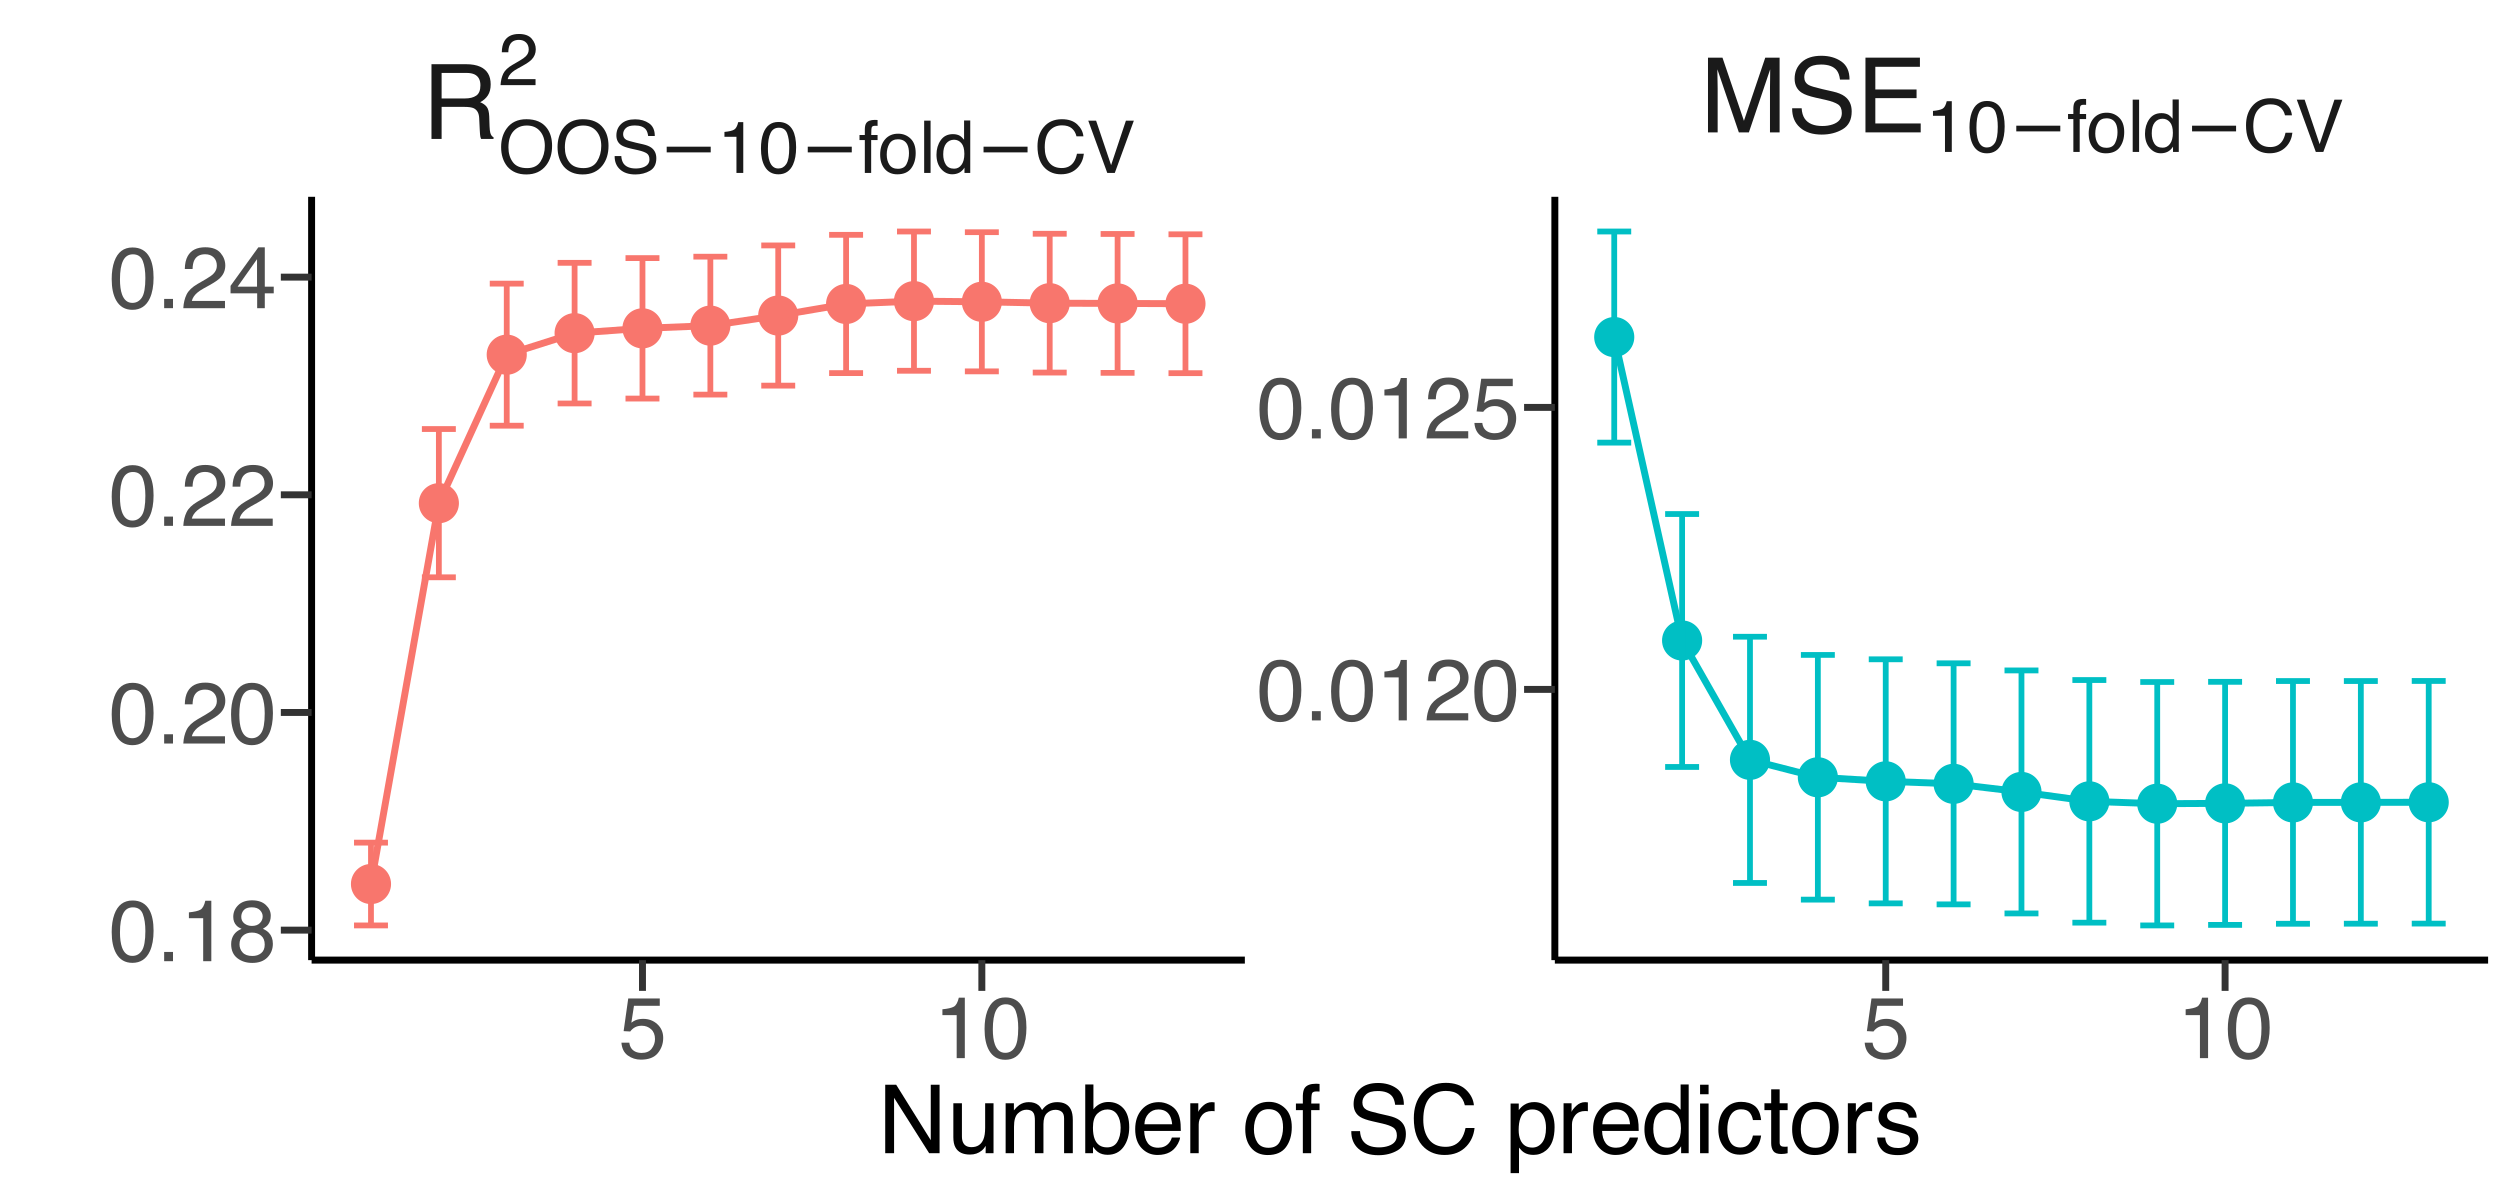 <?xml version="1.0" encoding="UTF-8"?>
<svg xmlns="http://www.w3.org/2000/svg" xmlns:xlink="http://www.w3.org/1999/xlink" width="1152" height="547" viewBox="0 0 1152 547">
<defs>
<g>
<g id="glyph-0-0">
<path d="M 1.547 0 L 1.547 -34.438 L 28.875 -34.438 L 28.875 0 Z M 24.562 -4.312 L 24.562 -30.125 L 5.859 -30.125 L 5.859 -4.312 Z M 24.562 -4.312 "/>
</g>
<g id="glyph-0-1">
<path d="M 19.672 -18.656 C 21.859 -18.656 23.586 -19.094 24.859 -19.969 C 26.129 -20.844 26.766 -22.422 26.766 -24.703 C 26.766 -27.16 25.875 -28.832 24.094 -29.719 C 23.145 -30.188 21.875 -30.422 20.281 -30.422 L 8.891 -30.422 L 8.891 -18.656 Z M 4.219 -34.438 L 20.156 -34.438 C 22.781 -34.438 24.945 -34.051 26.656 -33.281 C 29.883 -31.812 31.5 -29.102 31.5 -25.156 C 31.5 -23.094 31.07 -21.406 30.219 -20.094 C 29.375 -18.781 28.188 -17.723 26.656 -16.922 C 28 -16.379 29.008 -15.66 29.688 -14.766 C 30.363 -13.879 30.742 -12.438 30.828 -10.438 L 30.984 -5.812 C 31.035 -4.5 31.145 -3.523 31.312 -2.891 C 31.594 -1.797 32.094 -1.094 32.812 -0.781 L 32.812 0 L 27.094 0 C 26.938 -0.301 26.812 -0.688 26.719 -1.156 C 26.625 -1.625 26.547 -2.531 26.484 -3.875 L 26.203 -9.609 C 26.098 -11.859 25.266 -13.367 23.703 -14.141 C 22.805 -14.555 21.406 -14.766 19.5 -14.766 L 8.891 -14.766 L 8.891 0 L 4.219 0 Z M 4.219 -34.438 "/>
</g>
<g id="glyph-0-2">
<path d="M 3.547 -34.438 L 10.219 -34.438 L 20.109 -5.328 L 29.938 -34.438 L 36.547 -34.438 L 36.547 0 L 32.109 0 L 32.109 -20.328 C 32.109 -21.023 32.125 -22.188 32.156 -23.812 C 32.188 -25.438 32.203 -27.18 32.203 -29.047 L 22.391 0 L 17.766 0 L 7.875 -29.047 L 7.875 -27.984 C 7.875 -27.141 7.895 -25.852 7.938 -24.125 C 7.977 -22.406 8 -21.141 8 -20.328 L 8 0 L 3.547 0 Z M 3.547 -34.438 "/>
</g>
<g id="glyph-0-3">
<path d="M 6.703 -11.109 C 6.816 -9.16 7.281 -7.578 8.094 -6.359 C 9.633 -4.078 12.359 -2.938 16.266 -2.938 C 18.016 -2.938 19.609 -3.188 21.047 -3.688 C 23.828 -4.656 25.219 -6.391 25.219 -8.891 C 25.219 -10.766 24.633 -12.098 23.469 -12.891 C 22.281 -13.672 20.422 -14.352 17.891 -14.938 L 13.219 -15.984 C 10.176 -16.672 8.02 -17.43 6.75 -18.266 C 4.562 -19.703 3.469 -21.848 3.469 -24.703 C 3.469 -27.797 4.535 -30.332 6.672 -32.312 C 8.816 -34.301 11.852 -35.297 15.781 -35.297 C 19.383 -35.297 22.445 -34.426 24.969 -32.688 C 27.5 -30.945 28.766 -28.16 28.766 -24.328 L 24.375 -24.328 C 24.145 -26.172 23.645 -27.586 22.875 -28.578 C 21.457 -30.367 19.047 -31.266 15.641 -31.266 C 12.891 -31.266 10.91 -30.688 9.703 -29.531 C 8.504 -28.375 7.906 -27.031 7.906 -25.5 C 7.906 -23.812 8.609 -22.578 10.016 -21.797 C 10.93 -21.297 13.016 -20.672 16.266 -19.922 L 21.094 -18.828 C 23.426 -18.297 25.223 -17.566 26.484 -16.641 C 28.672 -15.035 29.766 -12.703 29.766 -9.641 C 29.766 -5.828 28.379 -3.098 25.609 -1.453 C 22.836 0.191 19.613 1.016 15.938 1.016 C 11.656 1.016 8.305 -0.082 5.891 -2.281 C 3.461 -4.445 2.273 -7.391 2.328 -11.109 Z M 16.125 -35.375 Z M 16.125 -35.375 "/>
</g>
<g id="glyph-0-4">
<path d="M 4.109 -34.438 L 29.203 -34.438 L 29.203 -30.219 L 8.656 -30.219 L 8.656 -19.766 L 27.656 -19.766 L 27.656 -15.781 L 8.656 -15.781 L 8.656 -4.109 L 29.562 -4.109 L 29.562 0 L 4.109 0 Z M 16.828 -34.438 Z M 16.828 -34.438 "/>
</g>
<g id="glyph-1-0">
<path d="M 1.078 0 L 1.078 -24.094 L 20.203 -24.094 L 20.203 0 Z M 17.188 -3.016 L 17.188 -21.078 L 4.094 -21.078 L 4.094 -3.016 Z M 17.188 -3.016 "/>
</g>
<g id="glyph-1-1">
<path d="M 12.953 -24.75 C 17.211 -24.75 20.363 -23.383 22.406 -20.656 C 24 -18.52 24.797 -15.789 24.797 -12.469 C 24.797 -8.863 23.883 -5.875 22.062 -3.5 C 19.914 -0.695 16.859 0.703 12.891 0.703 C 9.18 0.703 6.27 -0.52 4.156 -2.969 C 2.258 -5.332 1.312 -8.316 1.312 -11.922 C 1.312 -15.18 2.117 -17.973 3.734 -20.297 C 5.816 -23.266 8.891 -24.75 12.953 -24.75 Z M 13.281 -2.219 C 16.156 -2.219 18.234 -3.25 19.516 -5.312 C 20.805 -7.375 21.453 -9.742 21.453 -12.422 C 21.453 -15.254 20.711 -17.531 19.234 -19.25 C 17.754 -20.977 15.727 -21.844 13.156 -21.844 C 10.664 -21.844 8.629 -20.988 7.047 -19.281 C 5.473 -17.57 4.688 -15.051 4.688 -11.719 C 4.688 -9.039 5.363 -6.785 6.719 -4.953 C 8.07 -3.129 10.258 -2.219 13.281 -2.219 Z M 13.062 -24.75 Z M 13.062 -24.75 "/>
</g>
<g id="glyph-1-2">
<path d="M 4.688 -7.781 C 4.77 -6.406 5.094 -5.289 5.656 -4.438 C 6.738 -2.844 8.648 -2.047 11.391 -2.047 C 12.609 -2.047 13.723 -2.223 14.734 -2.578 C 16.68 -3.254 17.656 -4.469 17.656 -6.219 C 17.656 -7.531 17.242 -8.461 16.422 -9.016 C 15.586 -9.566 14.285 -10.047 12.516 -10.453 L 9.25 -11.188 C 7.113 -11.664 5.602 -12.195 4.719 -12.781 C 3.188 -13.781 2.422 -15.281 2.422 -17.281 C 2.422 -19.445 3.172 -21.223 4.672 -22.609 C 6.172 -24.004 8.297 -24.703 11.047 -24.703 C 13.566 -24.703 15.707 -24.094 17.469 -22.875 C 19.238 -21.656 20.125 -19.707 20.125 -17.031 L 17.062 -17.031 C 16.895 -18.32 16.547 -19.312 16.016 -20 C 15.016 -21.25 13.32 -21.875 10.938 -21.875 C 9.008 -21.875 7.625 -21.469 6.781 -20.656 C 5.945 -19.852 5.531 -18.914 5.531 -17.844 C 5.531 -16.664 6.02 -15.801 7 -15.25 C 7.645 -14.906 9.109 -14.469 11.391 -13.938 L 14.766 -13.172 C 16.391 -12.797 17.645 -12.285 18.531 -11.641 C 20.062 -10.516 20.828 -8.879 20.828 -6.734 C 20.828 -4.066 19.859 -2.16 17.922 -1.016 C 15.984 0.129 13.727 0.703 11.156 0.703 C 8.156 0.703 5.812 -0.062 4.125 -1.594 C 2.426 -3.113 1.594 -5.176 1.625 -7.781 Z M 11.281 -24.75 Z M 11.281 -24.75 "/>
</g>
<g id="glyph-1-3">
<path d="M 3.219 -16.641 L 3.219 -18.891 C 5.344 -19.098 6.828 -19.445 7.672 -19.938 C 8.516 -20.426 9.145 -21.578 9.562 -23.391 L 11.891 -23.391 L 11.891 0 L 8.75 0 L 8.75 -16.641 Z M 3.219 -16.641 "/>
</g>
<g id="glyph-1-4">
<path d="M 9.094 -23.484 C 12.125 -23.484 14.32 -22.234 15.688 -19.734 C 16.727 -17.797 17.25 -15.145 17.25 -11.781 C 17.25 -8.582 16.773 -5.941 15.828 -3.859 C 14.453 -0.859 12.203 0.641 9.078 0.641 C 6.254 0.641 4.148 -0.582 2.766 -3.031 C 1.617 -5.082 1.047 -7.828 1.047 -11.266 C 1.047 -13.93 1.391 -16.223 2.078 -18.141 C 3.367 -21.703 5.707 -23.484 9.094 -23.484 Z M 9.047 -2.047 C 10.578 -2.047 11.797 -2.723 12.703 -4.078 C 13.617 -5.441 14.078 -7.969 14.078 -11.656 C 14.078 -14.332 13.75 -16.531 13.094 -18.25 C 12.438 -19.969 11.16 -20.828 9.266 -20.828 C 7.523 -20.828 6.254 -20.008 5.453 -18.375 C 4.648 -16.738 4.25 -14.332 4.25 -11.156 C 4.25 -8.758 4.504 -6.832 5.016 -5.375 C 5.805 -3.156 7.148 -2.047 9.047 -2.047 Z M 9.047 -2.047 "/>
</g>
<g id="glyph-1-5">
<path d="M 2.906 -20.234 C 2.945 -21.461 3.16 -22.363 3.547 -22.938 C 4.234 -23.938 5.562 -24.438 7.531 -24.438 C 7.719 -24.438 7.91 -24.43 8.109 -24.422 C 8.305 -24.41 8.531 -24.395 8.781 -24.375 L 8.781 -21.688 C 8.469 -21.707 8.242 -21.719 8.109 -21.719 C 7.973 -21.727 7.844 -21.734 7.719 -21.734 C 6.82 -21.734 6.285 -21.5 6.109 -21.031 C 5.941 -20.57 5.859 -19.391 5.859 -17.484 L 8.781 -17.484 L 8.781 -15.156 L 5.828 -15.156 L 5.828 0 L 2.906 0 L 2.906 -15.156 L 0.453 -15.156 L 0.453 -17.484 L 2.906 -17.484 Z M 2.906 -20.234 "/>
</g>
<g id="glyph-1-6">
<path d="M 9.141 -1.906 C 11.098 -1.906 12.438 -2.645 13.156 -4.125 C 13.883 -5.602 14.25 -7.254 14.25 -9.078 C 14.25 -10.711 13.988 -12.047 13.469 -13.078 C 12.633 -14.691 11.203 -15.5 9.172 -15.5 C 7.367 -15.5 6.055 -14.812 5.234 -13.438 C 4.41 -12.062 4 -10.398 4 -8.453 C 4 -6.578 4.41 -5.016 5.234 -3.766 C 6.055 -2.523 7.359 -1.906 9.141 -1.906 Z M 9.25 -18.078 C 11.508 -18.078 13.422 -17.32 14.984 -15.812 C 16.555 -14.301 17.344 -12.082 17.344 -9.156 C 17.344 -6.32 16.648 -3.977 15.266 -2.125 C 13.891 -0.281 11.754 0.641 8.859 0.641 C 6.441 0.641 4.52 -0.176 3.094 -1.812 C 1.676 -3.445 0.969 -5.645 0.969 -8.406 C 0.969 -11.352 1.719 -13.703 3.219 -15.453 C 4.719 -17.203 6.727 -18.078 9.25 -18.078 Z M 9.156 -18 Z M 9.156 -18 "/>
</g>
<g id="glyph-1-7">
<path d="M 2.25 -24.094 L 5.203 -24.094 L 5.203 0 L 2.25 0 Z M 2.25 -24.094 "/>
</g>
<g id="glyph-1-8">
<path d="M 4.031 -8.578 C 4.031 -6.691 4.43 -5.113 5.234 -3.844 C 6.035 -2.582 7.316 -1.953 9.078 -1.953 C 10.441 -1.953 11.562 -2.539 12.438 -3.719 C 13.32 -4.895 13.766 -6.582 13.766 -8.781 C 13.766 -11 13.312 -12.641 12.406 -13.703 C 11.5 -14.766 10.375 -15.297 9.031 -15.297 C 7.551 -15.297 6.348 -14.727 5.422 -13.594 C 4.492 -12.457 4.031 -10.785 4.031 -8.578 Z M 8.484 -17.875 C 9.828 -17.875 10.953 -17.594 11.859 -17.031 C 12.379 -16.695 12.973 -16.117 13.641 -15.297 L 13.641 -24.172 L 16.484 -24.172 L 16.484 0 L 13.828 0 L 13.828 -2.438 C 13.141 -1.352 12.32 -0.57 11.375 -0.094 C 10.438 0.383 9.363 0.625 8.156 0.625 C 6.195 0.625 4.5 -0.195 3.062 -1.844 C 1.633 -3.488 0.922 -5.68 0.922 -8.422 C 0.922 -10.973 1.57 -13.188 2.875 -15.062 C 4.188 -16.938 6.055 -17.875 8.484 -17.875 Z M 8.484 -17.875 "/>
</g>
<g id="glyph-1-9">
<path d="M 12.719 -24.75 C 15.758 -24.75 18.125 -23.945 19.812 -22.344 C 21.5 -20.738 22.438 -18.91 22.625 -16.859 L 19.438 -16.859 C 19.07 -18.41 18.352 -19.641 17.281 -20.547 C 16.207 -21.461 14.695 -21.922 12.75 -21.922 C 10.375 -21.922 8.457 -21.082 7 -19.406 C 5.539 -17.738 4.812 -15.188 4.812 -11.75 C 4.812 -8.926 5.469 -6.633 6.781 -4.875 C 8.102 -3.125 10.066 -2.25 12.672 -2.25 C 15.078 -2.25 16.91 -3.172 18.172 -5.016 C 18.836 -5.992 19.336 -7.273 19.672 -8.859 L 22.844 -8.859 C 22.562 -6.316 21.625 -4.191 20.031 -2.484 C 18.113 -0.41 15.531 0.625 12.281 0.625 C 9.488 0.625 7.141 -0.223 5.234 -1.922 C 2.723 -4.16 1.469 -7.617 1.469 -12.297 C 1.469 -15.859 2.41 -18.773 4.297 -21.047 C 6.328 -23.516 9.133 -24.75 12.719 -24.75 Z M 12.062 -24.75 Z M 12.062 -24.75 "/>
</g>
<g id="glyph-1-10">
<path d="M 4.469 -24.094 L 11.391 -3.578 L 18.219 -24.094 L 21.875 -24.094 L 13.094 0 L 9.625 0 L 0.859 -24.094 Z M 4.469 -24.094 "/>
</g>
<g id="glyph-1-11">
<path d="M 1.047 0 C 1.16 -2.02 1.578 -3.781 2.297 -5.281 C 3.023 -6.781 4.445 -8.141 6.562 -9.359 L 9.703 -11.188 C 11.117 -12.008 12.109 -12.707 12.672 -13.281 C 13.578 -14.188 14.031 -15.227 14.031 -16.406 C 14.031 -17.77 13.617 -18.852 12.797 -19.656 C 11.973 -20.457 10.879 -20.859 9.516 -20.859 C 7.492 -20.859 6.094 -20.094 5.312 -18.562 C 4.895 -17.75 4.664 -16.613 4.625 -15.156 L 1.625 -15.156 C 1.656 -17.195 2.031 -18.863 2.75 -20.156 C 4.031 -22.438 6.289 -23.578 9.531 -23.578 C 12.219 -23.578 14.18 -22.848 15.422 -21.391 C 16.66 -19.93 17.281 -18.312 17.281 -16.531 C 17.281 -14.656 16.617 -13.051 15.297 -11.719 C 14.535 -10.938 13.164 -9.992 11.188 -8.891 L 8.938 -7.641 C 7.863 -7.055 7.02 -6.492 6.406 -5.953 C 5.312 -5.004 4.625 -3.945 4.344 -2.781 L 17.172 -2.781 L 17.172 0 Z M 1.047 0 "/>
</g>
<g id="glyph-2-0">
<path d="M 4.203 0 L 4.203 -25.203 L 29.391 -25.203 L 29.391 0 Z M 6.297 -2.094 L 27.297 -2.094 L 27.297 -23.094 L 6.297 -23.094 Z M 6.297 -2.094 "/>
</g>
<g id="glyph-2-1">
<path d="M 23.891 -9.375 L 3.609 -9.375 L 3.609 -12 L 23.891 -12 Z M 23.891 -9.375 "/>
</g>
<g id="glyph-3-0">
<path d="M 1.297 0 L 1.297 -28.688 L 24.062 -28.688 L 24.062 0 Z M 20.469 -3.594 L 20.469 -25.094 L 4.891 -25.094 L 4.891 -3.594 Z M 20.469 -3.594 "/>
</g>
<g id="glyph-3-1">
<path d="M 4.938 -7.125 C 5.176 -5.125 6.109 -3.738 7.734 -2.969 C 8.566 -2.582 9.531 -2.391 10.625 -2.391 C 12.707 -2.391 14.25 -3.051 15.25 -4.375 C 16.258 -5.707 16.766 -7.18 16.766 -8.797 C 16.766 -10.742 16.164 -12.25 14.969 -13.312 C 13.781 -14.383 12.352 -14.922 10.688 -14.922 C 9.477 -14.922 8.438 -14.688 7.562 -14.219 C 6.695 -13.75 5.961 -13.098 5.359 -12.266 L 2.312 -12.438 L 4.438 -27.5 L 18.969 -27.5 L 18.969 -24.109 L 7.078 -24.109 L 5.875 -16.328 C 6.531 -16.828 7.148 -17.195 7.734 -17.438 C 8.773 -17.875 9.977 -18.094 11.344 -18.094 C 13.914 -18.094 16.094 -17.266 17.875 -15.609 C 19.656 -13.953 20.547 -11.852 20.547 -9.312 C 20.547 -6.676 19.727 -4.348 18.094 -2.328 C 16.457 -0.305 13.852 0.703 10.281 0.703 C 8 0.703 5.984 0.062 4.234 -1.219 C 2.484 -2.5 1.504 -4.469 1.297 -7.125 Z M 4.938 -7.125 "/>
</g>
<g id="glyph-3-2">
<path d="M 3.828 -19.812 L 3.828 -22.5 C 6.367 -22.75 8.141 -23.16 9.141 -23.734 C 10.141 -24.316 10.891 -25.691 11.391 -27.859 L 14.156 -27.859 L 14.156 0 L 10.406 0 L 10.406 -19.812 Z M 3.828 -19.812 "/>
</g>
<g id="glyph-3-3">
<path d="M 10.828 -27.969 C 14.441 -27.969 17.055 -26.477 18.672 -23.5 C 19.922 -21.195 20.547 -18.039 20.547 -14.031 C 20.547 -10.227 19.977 -7.082 18.844 -4.594 C 17.207 -1.02 14.523 0.766 10.797 0.766 C 7.441 0.766 4.941 -0.691 3.297 -3.609 C 1.93 -6.047 1.25 -9.316 1.25 -13.422 C 1.25 -16.598 1.66 -19.328 2.484 -21.609 C 4.016 -25.848 6.797 -27.969 10.828 -27.969 Z M 10.781 -2.438 C 12.602 -2.438 14.055 -3.242 15.141 -4.859 C 16.223 -6.473 16.766 -9.484 16.766 -13.891 C 16.766 -17.066 16.375 -19.68 15.594 -21.734 C 14.812 -23.785 13.289 -24.812 11.031 -24.812 C 8.969 -24.812 7.457 -23.836 6.5 -21.891 C 5.539 -19.941 5.062 -17.07 5.062 -13.281 C 5.062 -10.426 5.367 -8.133 5.984 -6.406 C 6.922 -3.758 8.52 -2.438 10.781 -2.438 Z M 10.781 -2.438 "/>
</g>
<g id="glyph-3-4">
<path d="M 3.422 -4.266 L 7.5 -4.266 L 7.5 0 L 3.422 0 Z M 3.422 -4.266 "/>
</g>
<g id="glyph-3-5">
<path d="M 1.25 0 C 1.383 -2.406 1.883 -4.5 2.75 -6.281 C 3.613 -8.07 5.301 -9.695 7.812 -11.156 L 11.562 -13.328 C 13.238 -14.297 14.414 -15.129 15.094 -15.828 C 16.164 -16.898 16.703 -18.133 16.703 -19.531 C 16.703 -21.156 16.211 -22.445 15.234 -23.406 C 14.254 -24.363 12.953 -24.844 11.328 -24.844 C 8.922 -24.844 7.254 -23.93 6.328 -22.109 C 5.836 -21.129 5.566 -19.773 5.516 -18.047 L 1.938 -18.047 C 1.977 -20.484 2.426 -22.469 3.281 -24 C 4.801 -26.707 7.488 -28.062 11.344 -28.062 C 14.551 -28.062 16.895 -27.195 18.375 -25.469 C 19.852 -23.738 20.594 -21.812 20.594 -19.688 C 20.594 -17.445 19.801 -15.535 18.219 -13.953 C 17.312 -13.023 15.68 -11.906 13.328 -10.594 L 10.641 -9.109 C 9.367 -8.398 8.367 -7.727 7.641 -7.094 C 6.336 -5.957 5.516 -4.703 5.172 -3.328 L 20.453 -3.328 L 20.453 0 Z M 1.25 0 "/>
</g>
<g id="glyph-3-6">
<path d="M 10.875 -16.25 C 12.426 -16.25 13.641 -16.68 14.516 -17.547 C 15.391 -18.41 15.828 -19.441 15.828 -20.641 C 15.828 -21.68 15.41 -22.641 14.578 -23.516 C 13.742 -24.391 12.473 -24.828 10.766 -24.828 C 9.066 -24.828 7.836 -24.391 7.078 -23.516 C 6.328 -22.641 5.953 -21.617 5.953 -20.453 C 5.953 -19.141 6.441 -18.109 7.422 -17.359 C 8.398 -16.617 9.551 -16.25 10.875 -16.25 Z M 11.094 -2.406 C 12.719 -2.406 14.066 -2.844 15.141 -3.719 C 16.223 -4.602 16.766 -5.914 16.766 -7.656 C 16.766 -9.469 16.207 -10.844 15.094 -11.781 C 13.988 -12.719 12.57 -13.188 10.844 -13.188 C 9.164 -13.188 7.797 -12.707 6.734 -11.75 C 5.672 -10.789 5.141 -9.469 5.141 -7.781 C 5.141 -6.32 5.625 -5.062 6.594 -4 C 7.562 -2.938 9.062 -2.406 11.094 -2.406 Z M 6.094 -14.906 C 5.113 -15.32 4.352 -15.812 3.812 -16.375 C 2.781 -17.414 2.266 -18.77 2.266 -20.438 C 2.266 -22.52 3.02 -24.305 4.531 -25.797 C 6.039 -27.297 8.18 -28.047 10.953 -28.047 C 13.641 -28.047 15.742 -27.336 17.266 -25.922 C 18.785 -24.516 19.547 -22.867 19.547 -20.984 C 19.547 -19.234 19.102 -17.816 18.219 -16.734 C 17.727 -16.129 16.961 -15.531 15.922 -14.938 C 17.078 -14.406 17.988 -13.797 18.656 -13.109 C 19.895 -11.805 20.516 -10.113 20.516 -8.031 C 20.516 -5.57 19.688 -3.484 18.031 -1.766 C 16.375 -0.055 14.035 0.797 11.016 0.797 C 8.297 0.797 5.992 0.055 4.109 -1.422 C 2.234 -2.898 1.297 -5.047 1.297 -7.859 C 1.297 -9.504 1.695 -10.93 2.5 -12.141 C 3.312 -13.348 4.508 -14.27 6.094 -14.906 Z M 6.094 -14.906 "/>
</g>
<g id="glyph-3-7">
<path d="M 13.219 -9.906 L 13.219 -22.578 L 4.266 -9.906 Z M 13.281 0 L 13.281 -6.844 L 1.016 -6.844 L 1.016 -10.281 L 13.828 -28.047 L 16.797 -28.047 L 16.797 -9.906 L 20.922 -9.906 L 20.922 -6.844 L 16.797 -6.844 L 16.797 0 Z M 13.281 0 "/>
</g>
<g id="glyph-4-0">
<path d="M 1.422 0 L 1.422 -31.562 L 26.469 -31.562 L 26.469 0 Z M 22.516 -3.953 L 22.516 -27.609 L 5.375 -27.609 L 5.375 -3.953 Z M 22.516 -3.953 "/>
</g>
<g id="glyph-4-1">
<path d="M 3.359 -31.562 L 8.406 -31.562 L 24.344 -6 L 24.344 -31.562 L 28.406 -31.562 L 28.406 0 L 23.609 0 L 7.438 -25.547 L 7.438 0 L 3.359 0 Z M 15.594 -31.562 Z M 15.594 -31.562 "/>
</g>
<g id="glyph-4-2">
<path d="M 6.703 -23.016 L 6.703 -7.734 C 6.703 -6.555 6.891 -5.598 7.266 -4.859 C 7.953 -3.484 9.234 -2.797 11.109 -2.797 C 13.797 -2.797 15.629 -4 16.609 -6.406 C 17.141 -7.695 17.406 -9.461 17.406 -11.703 L 17.406 -23.016 L 21.266 -23.016 L 21.266 0 L 17.625 0 L 17.656 -3.391 C 17.156 -2.516 16.535 -1.781 15.797 -1.188 C 14.316 0.02 12.523 0.625 10.422 0.625 C 7.141 0.625 4.906 -0.473 3.719 -2.672 C 3.07 -3.836 2.75 -5.406 2.75 -7.375 L 2.75 -23.016 Z M 12.016 -23.562 Z M 12.016 -23.562 "/>
</g>
<g id="glyph-4-3">
<path d="M 2.844 -23.016 L 6.656 -23.016 L 6.656 -19.75 C 7.57 -20.875 8.406 -21.695 9.156 -22.219 C 10.426 -23.094 11.875 -23.531 13.5 -23.531 C 15.332 -23.531 16.805 -23.078 17.922 -22.172 C 18.547 -21.66 19.117 -20.898 19.641 -19.891 C 20.492 -21.129 21.5 -22.047 22.656 -22.641 C 23.82 -23.234 25.129 -23.531 26.578 -23.531 C 29.672 -23.531 31.773 -22.41 32.891 -20.172 C 33.492 -18.973 33.797 -17.352 33.797 -15.312 L 33.797 0 L 29.781 0 L 29.781 -15.984 C 29.781 -17.516 29.395 -18.566 28.625 -19.141 C 27.863 -19.711 26.93 -20 25.828 -20 C 24.305 -20 23 -19.488 21.906 -18.469 C 20.812 -17.457 20.266 -15.766 20.266 -13.391 L 20.266 0 L 16.328 0 L 16.328 -15.016 C 16.328 -16.578 16.141 -17.719 15.766 -18.438 C 15.18 -19.508 14.086 -20.047 12.484 -20.047 C 11.023 -20.047 9.695 -19.477 8.5 -18.344 C 7.301 -17.219 6.703 -15.172 6.703 -12.203 L 6.703 0 L 2.844 0 Z M 2.844 -23.016 "/>
</g>
<g id="glyph-4-4">
<path d="M 2.531 -31.672 L 6.297 -31.672 L 6.297 -20.219 C 7.141 -21.32 8.148 -22.16 9.328 -22.734 C 10.504 -23.316 11.781 -23.609 13.156 -23.609 C 16.02 -23.609 18.344 -22.625 20.125 -20.656 C 21.906 -18.688 22.797 -15.785 22.797 -11.953 C 22.797 -8.305 21.914 -5.281 20.156 -2.875 C 18.395 -0.469 15.953 0.734 12.828 0.734 C 11.078 0.734 9.602 0.312 8.406 -0.531 C 7.688 -1.039 6.922 -1.844 6.109 -2.938 L 6.109 0 L 2.531 0 Z M 12.594 -2.688 C 14.688 -2.688 16.25 -3.516 17.281 -5.172 C 18.32 -6.836 18.844 -9.031 18.844 -11.75 C 18.844 -14.176 18.32 -16.18 17.281 -17.766 C 16.25 -19.359 14.723 -20.156 12.703 -20.156 C 10.941 -20.156 9.395 -19.504 8.062 -18.203 C 6.738 -16.898 6.078 -14.75 6.078 -11.75 C 6.078 -9.594 6.348 -7.836 6.891 -6.484 C 7.91 -3.953 9.812 -2.688 12.594 -2.688 Z M 12.594 -2.688 "/>
</g>
<g id="glyph-4-5">
<path d="M 12.422 -23.531 C 14.055 -23.531 15.641 -23.145 17.172 -22.375 C 18.703 -21.613 19.867 -20.625 20.672 -19.406 C 21.441 -18.238 21.957 -16.883 22.219 -15.344 C 22.445 -14.281 22.562 -12.586 22.562 -10.266 L 5.688 -10.266 C 5.758 -7.93 6.312 -6.055 7.344 -4.641 C 8.375 -3.234 9.973 -2.531 12.141 -2.531 C 14.16 -2.531 15.77 -3.195 16.969 -4.531 C 17.656 -5.301 18.145 -6.195 18.438 -7.219 L 22.234 -7.219 C 22.141 -6.375 21.805 -5.43 21.234 -4.391 C 20.672 -3.359 20.039 -2.508 19.344 -1.844 C 18.164 -0.695 16.707 0.07 14.969 0.469 C 14.039 0.695 12.988 0.812 11.812 0.812 C 8.945 0.812 6.52 -0.227 4.531 -2.312 C 2.539 -4.395 1.547 -7.312 1.547 -11.062 C 1.547 -14.758 2.547 -17.758 4.547 -20.062 C 6.555 -22.375 9.18 -23.531 12.422 -23.531 Z M 18.578 -13.344 C 18.422 -15.02 18.055 -16.359 17.484 -17.359 C 16.43 -19.223 14.664 -20.156 12.188 -20.156 C 10.406 -20.156 8.91 -19.516 7.703 -18.234 C 6.504 -16.953 5.867 -15.32 5.797 -13.344 Z M 12.047 -23.562 Z M 12.047 -23.562 "/>
</g>
<g id="glyph-4-6">
<path d="M 2.938 -23.016 L 6.625 -23.016 L 6.625 -19.031 C 6.914 -19.812 7.648 -20.754 8.828 -21.859 C 10.004 -22.973 11.359 -23.531 12.891 -23.531 C 12.961 -23.531 13.082 -23.52 13.25 -23.5 C 13.426 -23.488 13.723 -23.461 14.141 -23.422 L 14.141 -19.344 C 13.91 -19.383 13.695 -19.41 13.5 -19.422 C 13.312 -19.43 13.102 -19.438 12.875 -19.438 C 10.926 -19.438 9.426 -18.812 8.375 -17.562 C 7.332 -16.312 6.812 -14.867 6.812 -13.234 L 6.812 0 L 2.938 0 Z M 2.938 -23.016 "/>
</g>
<g id="glyph-4-7">
</g>
<g id="glyph-4-8">
<path d="M 11.969 -2.5 C 14.531 -2.5 16.285 -3.469 17.234 -5.406 C 18.191 -7.344 18.672 -9.5 18.672 -11.875 C 18.672 -14.031 18.328 -15.781 17.641 -17.125 C 16.547 -19.238 14.672 -20.297 12.016 -20.297 C 9.648 -20.297 7.93 -19.395 6.859 -17.594 C 5.785 -15.789 5.25 -13.613 5.25 -11.062 C 5.25 -8.613 5.785 -6.57 6.859 -4.938 C 7.93 -3.312 9.633 -2.5 11.969 -2.5 Z M 12.125 -23.672 C 15.082 -23.672 17.582 -22.68 19.625 -20.703 C 21.676 -18.734 22.703 -15.828 22.703 -11.984 C 22.703 -8.273 21.801 -5.207 20 -2.781 C 18.195 -0.363 15.398 0.844 11.609 0.844 C 8.441 0.844 5.926 -0.227 4.062 -2.375 C 2.195 -4.52 1.266 -7.395 1.266 -11 C 1.266 -14.863 2.242 -17.941 4.203 -20.234 C 6.172 -22.523 8.812 -23.672 12.125 -23.672 Z M 11.984 -23.562 Z M 11.984 -23.562 "/>
</g>
<g id="glyph-4-9">
<path d="M 3.797 -26.516 C 3.859 -28.117 4.141 -29.289 4.641 -30.031 C 5.547 -31.352 7.285 -32.016 9.859 -32.016 C 10.109 -32.016 10.359 -32.004 10.609 -31.984 C 10.867 -31.973 11.164 -31.953 11.5 -31.922 L 11.5 -28.406 C 11.094 -28.438 10.801 -28.453 10.625 -28.453 C 10.445 -28.461 10.281 -28.469 10.125 -28.469 C 8.945 -28.469 8.242 -28.16 8.016 -27.547 C 7.785 -26.941 7.672 -25.395 7.672 -22.906 L 11.5 -22.906 L 11.5 -19.859 L 7.625 -19.859 L 7.625 0 L 3.797 0 L 3.797 -19.859 L 0.609 -19.859 L 0.609 -22.906 L 3.797 -22.906 Z M 3.797 -26.516 "/>
</g>
<g id="glyph-4-10">
<path d="M 6.141 -10.188 C 6.242 -8.395 6.664 -6.941 7.406 -5.828 C 8.832 -3.734 11.332 -2.688 14.906 -2.688 C 16.508 -2.688 17.973 -2.914 19.297 -3.375 C 21.848 -4.258 23.125 -5.848 23.125 -8.141 C 23.125 -9.859 22.582 -11.082 21.5 -11.812 C 20.414 -12.531 18.711 -13.156 16.391 -13.688 L 12.125 -14.656 C 9.32 -15.281 7.344 -15.973 6.188 -16.734 C 4.188 -18.055 3.188 -20.023 3.188 -22.641 C 3.188 -25.484 4.164 -27.812 6.125 -29.625 C 8.082 -31.445 10.859 -32.359 14.453 -32.359 C 17.766 -32.359 20.578 -31.555 22.891 -29.953 C 25.203 -28.359 26.359 -25.805 26.359 -22.297 L 22.344 -22.297 C 22.125 -23.992 21.664 -25.289 20.969 -26.188 C 19.664 -27.832 17.453 -28.656 14.328 -28.656 C 11.805 -28.656 9.992 -28.125 8.891 -27.062 C 7.785 -26.008 7.234 -24.781 7.234 -23.375 C 7.234 -21.832 7.879 -20.703 9.172 -19.984 C 10.016 -19.523 11.926 -18.953 14.906 -18.266 L 19.344 -17.25 C 21.469 -16.758 23.113 -16.094 24.281 -15.25 C 26.281 -13.781 27.281 -11.641 27.281 -8.828 C 27.281 -5.336 26.008 -2.836 23.469 -1.328 C 20.926 0.172 17.973 0.922 14.609 0.922 C 10.68 0.922 7.609 -0.078 5.391 -2.078 C 3.172 -4.078 2.082 -6.781 2.125 -10.188 Z M 14.781 -32.422 Z M 14.781 -32.422 "/>
</g>
<g id="glyph-4-11">
<path d="M 16.656 -32.422 C 20.645 -32.422 23.742 -31.367 25.953 -29.266 C 28.16 -27.16 29.383 -24.77 29.625 -22.094 L 25.453 -22.094 C 24.984 -24.125 24.039 -25.734 22.625 -26.922 C 21.219 -28.109 19.238 -28.703 16.688 -28.703 C 13.582 -28.703 11.07 -27.609 9.156 -25.422 C 7.25 -23.242 6.297 -19.898 6.297 -15.391 C 6.297 -11.691 7.156 -8.691 8.875 -6.391 C 10.602 -4.086 13.18 -2.938 16.609 -2.938 C 19.754 -2.938 22.156 -4.148 23.812 -6.578 C 24.676 -7.848 25.328 -9.523 25.766 -11.609 L 29.922 -11.609 C 29.555 -8.285 28.328 -5.5 26.234 -3.25 C 23.723 -0.539 20.344 0.812 16.094 0.812 C 12.426 0.812 9.348 -0.297 6.859 -2.516 C 3.578 -5.453 1.938 -9.984 1.938 -16.109 C 1.938 -20.766 3.164 -24.582 5.625 -27.562 C 8.289 -30.801 11.969 -32.422 16.656 -32.422 Z M 15.797 -32.422 Z M 15.797 -32.422 "/>
</g>
<g id="glyph-4-12">
<path d="M 12.547 -2.594 C 14.348 -2.594 15.848 -3.348 17.047 -4.859 C 18.242 -6.379 18.844 -8.641 18.844 -11.641 C 18.844 -13.473 18.578 -15.051 18.047 -16.375 C 17.047 -18.906 15.211 -20.172 12.547 -20.172 C 9.867 -20.172 8.035 -18.832 7.047 -16.156 C 6.516 -14.727 6.25 -12.91 6.25 -10.703 C 6.25 -8.922 6.516 -7.41 7.047 -6.172 C 8.047 -3.785 9.879 -2.594 12.547 -2.594 Z M 2.531 -22.906 L 6.297 -22.906 L 6.297 -19.859 C 7.066 -20.898 7.91 -21.707 8.828 -22.281 C 10.129 -23.133 11.66 -23.562 13.422 -23.562 C 16.035 -23.562 18.25 -22.562 20.062 -20.562 C 21.883 -18.57 22.797 -15.723 22.797 -12.016 C 22.797 -6.992 21.484 -3.41 18.859 -1.266 C 17.203 0.098 15.27 0.781 13.062 0.781 C 11.332 0.781 9.879 0.398 8.703 -0.359 C 8.016 -0.797 7.25 -1.535 6.406 -2.578 L 6.406 9.172 L 2.531 9.172 Z M 2.531 -22.906 "/>
</g>
<g id="glyph-4-13">
<path d="M 5.281 -11.234 C 5.281 -8.773 5.801 -6.711 6.844 -5.047 C 7.895 -3.391 9.57 -2.562 11.875 -2.562 C 13.664 -2.562 15.141 -3.328 16.297 -4.859 C 17.453 -6.398 18.031 -8.613 18.031 -11.5 C 18.031 -14.406 17.43 -16.555 16.234 -17.953 C 15.047 -19.348 13.582 -20.047 11.844 -20.047 C 9.895 -20.047 8.312 -19.301 7.094 -17.812 C 5.883 -16.32 5.281 -14.129 5.281 -11.234 Z M 11.109 -23.422 C 12.867 -23.422 14.344 -23.047 15.531 -22.297 C 16.219 -21.867 17 -21.117 17.875 -20.047 L 17.875 -31.672 L 21.594 -31.672 L 21.594 0 L 18.109 0 L 18.109 -3.203 C 17.211 -1.785 16.145 -0.758 14.906 -0.125 C 13.676 0.5 12.266 0.812 10.672 0.812 C 8.109 0.812 5.891 -0.266 4.016 -2.422 C 2.141 -4.578 1.203 -7.441 1.203 -11.016 C 1.203 -14.367 2.055 -17.273 3.766 -19.734 C 5.484 -22.191 7.93 -23.422 11.109 -23.422 Z M 11.109 -23.422 "/>
</g>
<g id="glyph-4-14">
<path d="M 2.844 -22.906 L 6.766 -22.906 L 6.766 0 L 2.844 0 Z M 2.844 -31.562 L 6.766 -31.562 L 6.766 -27.172 L 2.844 -27.172 Z M 2.844 -31.562 "/>
</g>
<g id="glyph-4-15">
<path d="M 11.703 -23.672 C 14.297 -23.672 16.406 -23.039 18.031 -21.781 C 19.656 -20.52 20.633 -18.352 20.969 -15.281 L 17.203 -15.281 C 16.973 -16.695 16.453 -17.875 15.641 -18.812 C 14.828 -19.75 13.516 -20.219 11.703 -20.219 C 9.242 -20.219 7.484 -19.016 6.422 -16.609 C 5.734 -15.047 5.391 -13.117 5.391 -10.828 C 5.391 -8.523 5.875 -6.582 6.844 -5 C 7.82 -3.426 9.359 -2.641 11.453 -2.641 C 13.055 -2.641 14.328 -3.129 15.266 -4.109 C 16.203 -5.098 16.848 -6.441 17.203 -8.141 L 20.969 -8.141 C 20.539 -5.086 19.469 -2.852 17.75 -1.438 C 16.031 -0.031 13.832 0.672 11.156 0.672 C 8.145 0.672 5.742 -0.426 3.953 -2.625 C 2.16 -4.832 1.266 -7.582 1.266 -10.875 C 1.266 -14.914 2.242 -18.055 4.203 -20.297 C 6.172 -22.547 8.672 -23.672 11.703 -23.672 Z M 11.109 -23.562 Z M 11.109 -23.562 "/>
</g>
<g id="glyph-4-16">
<path d="M 3.609 -29.438 L 7.516 -29.438 L 7.516 -23.016 L 11.188 -23.016 L 11.188 -19.859 L 7.516 -19.859 L 7.516 -4.828 C 7.516 -4.023 7.789 -3.488 8.344 -3.219 C 8.633 -3.062 9.133 -2.984 9.844 -2.984 C 10.031 -2.984 10.227 -2.988 10.438 -3 C 10.656 -3.008 10.906 -3.023 11.188 -3.047 L 11.188 0 C 10.75 0.125 10.289 0.211 9.812 0.266 C 9.332 0.328 8.812 0.359 8.25 0.359 C 6.445 0.359 5.223 -0.098 4.578 -1.016 C 3.93 -1.941 3.609 -3.145 3.609 -4.625 L 3.609 -19.859 L 0.5 -19.859 L 0.5 -23.016 L 3.609 -23.016 Z M 3.609 -29.438 "/>
</g>
<g id="glyph-4-17">
<path d="M 5.141 -7.219 C 5.254 -5.926 5.578 -4.938 6.109 -4.25 C 7.078 -3.008 8.766 -2.391 11.172 -2.391 C 12.609 -2.391 13.867 -2.695 14.953 -3.312 C 16.047 -3.938 16.594 -4.898 16.594 -6.203 C 16.594 -7.191 16.156 -7.945 15.281 -8.469 C 14.719 -8.781 13.613 -9.145 11.969 -9.562 L 8.891 -10.328 C 6.93 -10.816 5.488 -11.363 4.562 -11.969 C 2.895 -13.008 2.062 -14.457 2.062 -16.312 C 2.062 -18.488 2.844 -20.25 4.406 -21.594 C 5.977 -22.938 8.094 -23.609 10.75 -23.609 C 14.207 -23.609 16.703 -22.594 18.234 -20.562 C 19.203 -19.27 19.672 -17.879 19.641 -16.391 L 15.984 -16.391 C 15.91 -17.266 15.602 -18.062 15.062 -18.781 C 14.176 -19.789 12.633 -20.297 10.438 -20.297 C 8.977 -20.297 7.875 -20.016 7.125 -19.453 C 6.375 -18.898 6 -18.164 6 -17.25 C 6 -16.25 6.492 -15.445 7.484 -14.844 C 8.055 -14.488 8.898 -14.176 10.016 -13.906 L 12.562 -13.281 C 15.344 -12.602 17.207 -11.953 18.156 -11.328 C 19.656 -10.336 20.406 -8.781 20.406 -6.656 C 20.406 -4.613 19.629 -2.848 18.078 -1.359 C 16.523 0.129 14.16 0.875 10.984 0.875 C 7.555 0.875 5.129 0.098 3.703 -1.453 C 2.273 -3.004 1.516 -4.926 1.422 -7.219 Z M 10.844 -23.562 Z M 10.844 -23.562 "/>
</g>
</g>
<clipPath id="clip-0">
<path clip-rule="nonzero" d="M 143.586 90.695 L 573.633 90.695 L 573.633 442.414 L 143.586 442.414 Z M 143.586 90.695 "/>
</clipPath>
<clipPath id="clip-1">
<path clip-rule="nonzero" d="M 716.473 90.695 L 1146.52 90.695 L 1146.52 442.414 L 716.473 442.414 Z M 716.473 90.695 "/>
</clipPath>
</defs>
<rect x="-115.2" y="-54.7" width="1382.4" height="656.4" fill="rgb(100%, 100%, 100%)" fill-opacity="1"/>
<rect x="-115.2" y="-54.7" width="1382.4" height="656.4" fill="rgb(100%, 100%, 100%)" fill-opacity="1"/>
<path fill="none" stroke-width="1.067" stroke-linecap="round" stroke-linejoin="round" stroke="rgb(100%, 100%, 100%)" stroke-opacity="1" stroke-miterlimit="10" d="M 0 547 L 1152 547 L 1152 0 L 0 0 Z M 0 547 "/>
<g clip-path="url(#clip-0)">
<path fill-rule="nonzero" fill="rgb(100%, 100%, 100%)" fill-opacity="1" d="M 143.586 442.414 L 573.633 442.414 L 573.633 90.695 L 143.586 90.695 Z M 143.586 442.414 "/>
</g>
<path fill-rule="nonzero" fill="rgb(97.255%, 46.275%, 42.745%)" fill-opacity="1" stroke-width="0.709" stroke-linecap="round" stroke-linejoin="round" stroke="rgb(97.255%, 46.275%, 42.745%)" stroke-opacity="1" stroke-miterlimit="10" d="M 179.84 407.352 C 179.84 412.262 175.859 416.242 170.949 416.242 C 166.039 416.242 162.062 412.262 162.062 407.352 C 162.062 402.445 166.039 398.465 170.949 398.465 C 175.859 398.465 179.84 402.445 179.84 407.352 "/>
<path fill-rule="nonzero" fill="rgb(97.255%, 46.275%, 42.745%)" fill-opacity="1" stroke-width="0.709" stroke-linecap="round" stroke-linejoin="round" stroke="rgb(97.255%, 46.275%, 42.745%)" stroke-opacity="1" stroke-miterlimit="10" d="M 211.117 231.867 C 211.117 236.777 207.137 240.758 202.227 240.758 C 197.316 240.758 193.336 236.777 193.336 231.867 C 193.336 226.957 197.316 222.977 202.227 222.977 C 207.137 222.977 211.117 226.957 211.117 231.867 "/>
<path fill-rule="nonzero" fill="rgb(97.255%, 46.275%, 42.745%)" fill-opacity="1" stroke-width="0.709" stroke-linecap="round" stroke-linejoin="round" stroke="rgb(97.255%, 46.275%, 42.745%)" stroke-opacity="1" stroke-miterlimit="10" d="M 242.395 163.438 C 242.395 168.348 238.414 172.328 233.504 172.328 C 228.594 172.328 224.613 168.348 224.613 163.438 C 224.613 158.527 228.594 154.547 233.504 154.547 C 238.414 154.547 242.395 158.527 242.395 163.438 "/>
<path fill-rule="nonzero" fill="rgb(97.255%, 46.275%, 42.745%)" fill-opacity="1" stroke-width="0.709" stroke-linecap="round" stroke-linejoin="round" stroke="rgb(97.255%, 46.275%, 42.745%)" stroke-opacity="1" stroke-miterlimit="10" d="M 273.668 153.52 C 273.668 158.43 269.688 162.41 264.777 162.41 C 259.867 162.41 255.891 158.43 255.891 153.52 C 255.891 148.609 259.867 144.629 264.777 144.629 C 269.688 144.629 273.668 148.609 273.668 153.52 "/>
<path fill-rule="nonzero" fill="rgb(97.255%, 46.275%, 42.745%)" fill-opacity="1" stroke-width="0.709" stroke-linecap="round" stroke-linejoin="round" stroke="rgb(97.255%, 46.275%, 42.745%)" stroke-opacity="1" stroke-miterlimit="10" d="M 304.945 151.297 C 304.945 156.207 300.965 160.188 296.055 160.188 C 291.145 160.188 287.164 156.207 287.164 151.297 C 287.164 146.391 291.145 142.41 296.055 142.41 C 300.965 142.41 304.945 146.391 304.945 151.297 "/>
<path fill-rule="nonzero" fill="rgb(97.255%, 46.275%, 42.745%)" fill-opacity="1" stroke-width="0.709" stroke-linecap="round" stroke-linejoin="round" stroke="rgb(97.255%, 46.275%, 42.745%)" stroke-opacity="1" stroke-miterlimit="10" d="M 336.223 150.051 C 336.223 154.961 332.242 158.941 327.332 158.941 C 322.422 158.941 318.441 154.961 318.441 150.051 C 318.441 145.145 322.422 141.164 327.332 141.164 C 332.242 141.164 336.223 145.145 336.223 150.051 "/>
<path fill-rule="nonzero" fill="rgb(97.255%, 46.275%, 42.745%)" fill-opacity="1" stroke-width="0.709" stroke-linecap="round" stroke-linejoin="round" stroke="rgb(97.255%, 46.275%, 42.745%)" stroke-opacity="1" stroke-miterlimit="10" d="M 367.496 145.406 C 367.496 150.316 363.516 154.297 358.605 154.297 C 353.695 154.297 349.719 150.316 349.719 145.406 C 349.719 140.496 353.695 136.516 358.605 136.516 C 363.516 136.516 367.496 140.496 367.496 145.406 "/>
<path fill-rule="nonzero" fill="rgb(97.255%, 46.275%, 42.745%)" fill-opacity="1" stroke-width="0.709" stroke-linecap="round" stroke-linejoin="round" stroke="rgb(97.255%, 46.275%, 42.745%)" stroke-opacity="1" stroke-miterlimit="10" d="M 398.773 140.066 C 398.773 144.977 394.793 148.957 389.883 148.957 C 384.973 148.957 380.992 144.977 380.992 140.066 C 380.992 135.156 384.973 131.176 389.883 131.176 C 394.793 131.176 398.773 135.156 398.773 140.066 "/>
<path fill-rule="nonzero" fill="rgb(97.255%, 46.275%, 42.745%)" fill-opacity="1" stroke-width="0.709" stroke-linecap="round" stroke-linejoin="round" stroke="rgb(97.255%, 46.275%, 42.745%)" stroke-opacity="1" stroke-miterlimit="10" d="M 430.051 138.766 C 430.051 143.676 426.07 147.656 421.16 147.656 C 416.25 147.656 412.27 143.676 412.27 138.766 C 412.27 133.855 416.25 129.875 421.16 129.875 C 426.07 129.875 430.051 133.855 430.051 138.766 "/>
<path fill-rule="nonzero" fill="rgb(97.255%, 46.275%, 42.745%)" fill-opacity="1" stroke-width="0.709" stroke-linecap="round" stroke-linejoin="round" stroke="rgb(97.255%, 46.275%, 42.745%)" stroke-opacity="1" stroke-miterlimit="10" d="M 461.324 139.062 C 461.324 143.973 457.344 147.953 452.434 147.953 C 447.527 147.953 443.547 143.973 443.547 139.062 C 443.547 134.152 447.527 130.172 452.434 130.172 C 457.344 130.172 461.324 134.152 461.324 139.062 "/>
<path fill-rule="nonzero" fill="rgb(97.255%, 46.275%, 42.745%)" fill-opacity="1" stroke-width="0.709" stroke-linecap="round" stroke-linejoin="round" stroke="rgb(97.255%, 46.275%, 42.745%)" stroke-opacity="1" stroke-miterlimit="10" d="M 492.602 139.699 C 492.602 144.609 488.621 148.59 483.711 148.59 C 478.801 148.59 474.82 144.609 474.82 139.699 C 474.82 134.789 478.801 130.809 483.711 130.809 C 488.621 130.809 492.602 134.789 492.602 139.699 "/>
<path fill-rule="nonzero" fill="rgb(97.255%, 46.275%, 42.745%)" fill-opacity="1" stroke-width="0.709" stroke-linecap="round" stroke-linejoin="round" stroke="rgb(97.255%, 46.275%, 42.745%)" stroke-opacity="1" stroke-miterlimit="10" d="M 523.879 139.82 C 523.879 144.73 519.898 148.711 514.988 148.711 C 510.078 148.711 506.098 144.73 506.098 139.82 C 506.098 134.91 510.078 130.93 514.988 130.93 C 519.898 130.93 523.879 134.91 523.879 139.82 "/>
<path fill-rule="nonzero" fill="rgb(97.255%, 46.275%, 42.745%)" fill-opacity="1" stroke-width="0.709" stroke-linecap="round" stroke-linejoin="round" stroke="rgb(97.255%, 46.275%, 42.745%)" stroke-opacity="1" stroke-miterlimit="10" d="M 555.152 139.957 C 555.152 144.867 551.172 148.848 546.262 148.848 C 541.355 148.848 537.375 144.867 537.375 139.957 C 537.375 135.047 541.355 131.066 546.262 131.066 C 551.172 131.066 555.152 135.047 555.152 139.957 "/>
<path fill="none" stroke-width="3.201" stroke-linecap="butt" stroke-linejoin="round" stroke="rgb(97.255%, 46.275%, 42.745%)" stroke-opacity="1" stroke-miterlimit="10" d="M 170.949 407.352 L 202.227 231.867 L 233.504 163.438 L 264.777 153.52 L 296.055 151.297 L 327.332 150.051 L 358.605 145.406 L 389.883 140.066 L 421.16 138.766 L 452.434 139.062 L 483.711 139.699 L 514.988 139.82 L 546.262 139.957 "/>
<path fill="none" stroke-width="2.667" stroke-linecap="butt" stroke-linejoin="round" stroke="rgb(97.255%, 46.275%, 42.745%)" stroke-opacity="1" stroke-miterlimit="10" d="M 163.133 388.277 L 178.77 388.277 "/>
<path fill="none" stroke-width="2.667" stroke-linecap="butt" stroke-linejoin="round" stroke="rgb(97.255%, 46.275%, 42.745%)" stroke-opacity="1" stroke-miterlimit="10" d="M 170.949 388.277 L 170.949 426.43 "/>
<path fill="none" stroke-width="2.667" stroke-linecap="butt" stroke-linejoin="round" stroke="rgb(97.255%, 46.275%, 42.745%)" stroke-opacity="1" stroke-miterlimit="10" d="M 163.133 426.43 L 178.77 426.43 "/>
<path fill="none" stroke-width="2.667" stroke-linecap="butt" stroke-linejoin="round" stroke="rgb(97.255%, 46.275%, 42.745%)" stroke-opacity="1" stroke-miterlimit="10" d="M 194.406 197.703 L 210.047 197.703 "/>
<path fill="none" stroke-width="2.667" stroke-linecap="butt" stroke-linejoin="round" stroke="rgb(97.255%, 46.275%, 42.745%)" stroke-opacity="1" stroke-miterlimit="10" d="M 202.227 197.703 L 202.227 266.031 "/>
<path fill="none" stroke-width="2.667" stroke-linecap="butt" stroke-linejoin="round" stroke="rgb(97.255%, 46.275%, 42.745%)" stroke-opacity="1" stroke-miterlimit="10" d="M 194.406 266.031 L 210.047 266.031 "/>
<path fill="none" stroke-width="2.667" stroke-linecap="butt" stroke-linejoin="round" stroke="rgb(97.255%, 46.275%, 42.745%)" stroke-opacity="1" stroke-miterlimit="10" d="M 225.684 130.703 L 241.32 130.703 "/>
<path fill="none" stroke-width="2.667" stroke-linecap="butt" stroke-linejoin="round" stroke="rgb(97.255%, 46.275%, 42.745%)" stroke-opacity="1" stroke-miterlimit="10" d="M 233.504 130.703 L 233.504 196.172 "/>
<path fill="none" stroke-width="2.667" stroke-linecap="butt" stroke-linejoin="round" stroke="rgb(97.255%, 46.275%, 42.745%)" stroke-opacity="1" stroke-miterlimit="10" d="M 225.684 196.172 L 241.32 196.172 "/>
<path fill="none" stroke-width="2.667" stroke-linecap="butt" stroke-linejoin="round" stroke="rgb(97.255%, 46.275%, 42.745%)" stroke-opacity="1" stroke-miterlimit="10" d="M 256.961 121.121 L 272.598 121.121 "/>
<path fill="none" stroke-width="2.667" stroke-linecap="butt" stroke-linejoin="round" stroke="rgb(97.255%, 46.275%, 42.745%)" stroke-opacity="1" stroke-miterlimit="10" d="M 264.777 121.121 L 264.777 185.918 "/>
<path fill="none" stroke-width="2.667" stroke-linecap="butt" stroke-linejoin="round" stroke="rgb(97.255%, 46.275%, 42.745%)" stroke-opacity="1" stroke-miterlimit="10" d="M 256.961 185.918 L 272.598 185.918 "/>
<path fill="none" stroke-width="2.667" stroke-linecap="butt" stroke-linejoin="round" stroke="rgb(97.255%, 46.275%, 42.745%)" stroke-opacity="1" stroke-miterlimit="10" d="M 288.234 118.941 L 303.875 118.941 "/>
<path fill="none" stroke-width="2.667" stroke-linecap="butt" stroke-linejoin="round" stroke="rgb(97.255%, 46.275%, 42.745%)" stroke-opacity="1" stroke-miterlimit="10" d="M 296.055 118.941 L 296.055 183.652 "/>
<path fill="none" stroke-width="2.667" stroke-linecap="butt" stroke-linejoin="round" stroke="rgb(97.255%, 46.275%, 42.745%)" stroke-opacity="1" stroke-miterlimit="10" d="M 288.234 183.652 L 303.875 183.652 "/>
<path fill="none" stroke-width="2.667" stroke-linecap="butt" stroke-linejoin="round" stroke="rgb(97.255%, 46.275%, 42.745%)" stroke-opacity="1" stroke-miterlimit="10" d="M 319.512 118.27 L 335.148 118.27 "/>
<path fill="none" stroke-width="2.667" stroke-linecap="butt" stroke-linejoin="round" stroke="rgb(97.255%, 46.275%, 42.745%)" stroke-opacity="1" stroke-miterlimit="10" d="M 327.332 118.27 L 327.332 181.832 "/>
<path fill="none" stroke-width="2.667" stroke-linecap="butt" stroke-linejoin="round" stroke="rgb(97.255%, 46.275%, 42.745%)" stroke-opacity="1" stroke-miterlimit="10" d="M 319.512 181.832 L 335.148 181.832 "/>
<path fill="none" stroke-width="2.667" stroke-linecap="butt" stroke-linejoin="round" stroke="rgb(97.255%, 46.275%, 42.745%)" stroke-opacity="1" stroke-miterlimit="10" d="M 350.789 113.098 L 366.426 113.098 "/>
<path fill="none" stroke-width="2.667" stroke-linecap="butt" stroke-linejoin="round" stroke="rgb(97.255%, 46.275%, 42.745%)" stroke-opacity="1" stroke-miterlimit="10" d="M 358.605 113.098 L 358.605 177.711 "/>
<path fill="none" stroke-width="2.667" stroke-linecap="butt" stroke-linejoin="round" stroke="rgb(97.255%, 46.275%, 42.745%)" stroke-opacity="1" stroke-miterlimit="10" d="M 350.789 177.711 L 366.426 177.711 "/>
<path fill="none" stroke-width="2.667" stroke-linecap="butt" stroke-linejoin="round" stroke="rgb(97.255%, 46.275%, 42.745%)" stroke-opacity="1" stroke-miterlimit="10" d="M 382.062 108.207 L 397.703 108.207 "/>
<path fill="none" stroke-width="2.667" stroke-linecap="butt" stroke-linejoin="round" stroke="rgb(97.255%, 46.275%, 42.745%)" stroke-opacity="1" stroke-miterlimit="10" d="M 389.883 108.207 L 389.883 171.926 "/>
<path fill="none" stroke-width="2.667" stroke-linecap="butt" stroke-linejoin="round" stroke="rgb(97.255%, 46.275%, 42.745%)" stroke-opacity="1" stroke-miterlimit="10" d="M 382.062 171.926 L 397.703 171.926 "/>
<path fill="none" stroke-width="2.667" stroke-linecap="butt" stroke-linejoin="round" stroke="rgb(97.255%, 46.275%, 42.745%)" stroke-opacity="1" stroke-miterlimit="10" d="M 413.34 106.684 L 428.977 106.684 "/>
<path fill="none" stroke-width="2.667" stroke-linecap="butt" stroke-linejoin="round" stroke="rgb(97.255%, 46.275%, 42.745%)" stroke-opacity="1" stroke-miterlimit="10" d="M 421.16 106.684 L 421.16 170.848 "/>
<path fill="none" stroke-width="2.667" stroke-linecap="butt" stroke-linejoin="round" stroke="rgb(97.255%, 46.275%, 42.745%)" stroke-opacity="1" stroke-miterlimit="10" d="M 413.34 170.848 L 428.977 170.848 "/>
<path fill="none" stroke-width="2.667" stroke-linecap="butt" stroke-linejoin="round" stroke="rgb(97.255%, 46.275%, 42.745%)" stroke-opacity="1" stroke-miterlimit="10" d="M 444.617 107 L 460.254 107 "/>
<path fill="none" stroke-width="2.667" stroke-linecap="butt" stroke-linejoin="round" stroke="rgb(97.255%, 46.275%, 42.745%)" stroke-opacity="1" stroke-miterlimit="10" d="M 452.434 107 L 452.434 171.129 "/>
<path fill="none" stroke-width="2.667" stroke-linecap="butt" stroke-linejoin="round" stroke="rgb(97.255%, 46.275%, 42.745%)" stroke-opacity="1" stroke-miterlimit="10" d="M 444.617 171.129 L 460.254 171.129 "/>
<path fill="none" stroke-width="2.667" stroke-linecap="butt" stroke-linejoin="round" stroke="rgb(97.255%, 46.275%, 42.745%)" stroke-opacity="1" stroke-miterlimit="10" d="M 475.891 107.711 L 491.531 107.711 "/>
<path fill="none" stroke-width="2.667" stroke-linecap="butt" stroke-linejoin="round" stroke="rgb(97.255%, 46.275%, 42.745%)" stroke-opacity="1" stroke-miterlimit="10" d="M 483.711 107.711 L 483.711 171.688 "/>
<path fill="none" stroke-width="2.667" stroke-linecap="butt" stroke-linejoin="round" stroke="rgb(97.255%, 46.275%, 42.745%)" stroke-opacity="1" stroke-miterlimit="10" d="M 475.891 171.688 L 491.531 171.688 "/>
<path fill="none" stroke-width="2.667" stroke-linecap="butt" stroke-linejoin="round" stroke="rgb(97.255%, 46.275%, 42.745%)" stroke-opacity="1" stroke-miterlimit="10" d="M 507.168 107.824 L 522.805 107.824 "/>
<path fill="none" stroke-width="2.667" stroke-linecap="butt" stroke-linejoin="round" stroke="rgb(97.255%, 46.275%, 42.745%)" stroke-opacity="1" stroke-miterlimit="10" d="M 514.988 107.824 L 514.988 171.816 "/>
<path fill="none" stroke-width="2.667" stroke-linecap="butt" stroke-linejoin="round" stroke="rgb(97.255%, 46.275%, 42.745%)" stroke-opacity="1" stroke-miterlimit="10" d="M 507.168 171.816 L 522.805 171.816 "/>
<path fill="none" stroke-width="2.667" stroke-linecap="butt" stroke-linejoin="round" stroke="rgb(97.255%, 46.275%, 42.745%)" stroke-opacity="1" stroke-miterlimit="10" d="M 538.445 107.953 L 554.082 107.953 "/>
<path fill="none" stroke-width="2.667" stroke-linecap="butt" stroke-linejoin="round" stroke="rgb(97.255%, 46.275%, 42.745%)" stroke-opacity="1" stroke-miterlimit="10" d="M 546.262 107.953 L 546.262 171.961 "/>
<path fill="none" stroke-width="2.667" stroke-linecap="butt" stroke-linejoin="round" stroke="rgb(97.255%, 46.275%, 42.745%)" stroke-opacity="1" stroke-miterlimit="10" d="M 538.445 171.961 L 554.082 171.961 "/>
<g clip-path="url(#clip-1)">
<path fill-rule="nonzero" fill="rgb(100%, 100%, 100%)" fill-opacity="1" d="M 716.473 442.414 L 1146.52 442.414 L 1146.52 90.695 L 716.473 90.695 Z M 716.473 442.414 "/>
</g>
<path fill-rule="nonzero" fill="rgb(0%, 74.902%, 76.863%)" fill-opacity="1" stroke-width="0.709" stroke-linecap="round" stroke-linejoin="round" stroke="rgb(0%, 74.902%, 76.863%)" stroke-opacity="1" stroke-miterlimit="10" d="M 752.73 155.32 C 752.73 160.23 748.75 164.211 743.84 164.211 C 738.93 164.211 734.949 160.23 734.949 155.32 C 734.949 150.41 738.93 146.43 743.84 146.43 C 748.75 146.43 752.73 150.41 752.73 155.32 "/>
<path fill-rule="nonzero" fill="rgb(0%, 74.902%, 76.863%)" fill-opacity="1" stroke-width="0.709" stroke-linecap="round" stroke-linejoin="round" stroke="rgb(0%, 74.902%, 76.863%)" stroke-opacity="1" stroke-miterlimit="10" d="M 784.008 295.141 C 784.008 300.051 780.027 304.031 775.117 304.031 C 770.207 304.031 766.227 300.051 766.227 295.141 C 766.227 290.23 770.207 286.25 775.117 286.25 C 780.027 286.25 784.008 290.23 784.008 295.141 "/>
<path fill-rule="nonzero" fill="rgb(0%, 74.902%, 76.863%)" fill-opacity="1" stroke-width="0.709" stroke-linecap="round" stroke-linejoin="round" stroke="rgb(0%, 74.902%, 76.863%)" stroke-opacity="1" stroke-miterlimit="10" d="M 815.285 350.137 C 815.285 355.043 811.305 359.023 806.395 359.023 C 801.484 359.023 797.504 355.043 797.504 350.137 C 797.504 345.227 801.484 341.246 806.395 341.246 C 811.305 341.246 815.285 345.227 815.285 350.137 "/>
<path fill-rule="nonzero" fill="rgb(0%, 74.902%, 76.863%)" fill-opacity="1" stroke-width="0.709" stroke-linecap="round" stroke-linejoin="round" stroke="rgb(0%, 74.902%, 76.863%)" stroke-opacity="1" stroke-miterlimit="10" d="M 846.559 358.176 C 846.559 363.086 842.578 367.066 837.668 367.066 C 832.758 367.066 828.777 363.086 828.777 358.176 C 828.777 353.266 832.758 349.285 837.668 349.285 C 842.578 349.285 846.559 353.266 846.559 358.176 "/>
<path fill-rule="nonzero" fill="rgb(0%, 74.902%, 76.863%)" fill-opacity="1" stroke-width="0.709" stroke-linecap="round" stroke-linejoin="round" stroke="rgb(0%, 74.902%, 76.863%)" stroke-opacity="1" stroke-miterlimit="10" d="M 877.836 360.039 C 877.836 364.949 873.855 368.93 868.945 368.93 C 864.035 368.93 860.055 364.949 860.055 360.039 C 860.055 355.129 864.035 351.148 868.945 351.148 C 873.855 351.148 877.836 355.129 877.836 360.039 "/>
<path fill-rule="nonzero" fill="rgb(0%, 74.902%, 76.863%)" fill-opacity="1" stroke-width="0.709" stroke-linecap="round" stroke-linejoin="round" stroke="rgb(0%, 74.902%, 76.863%)" stroke-opacity="1" stroke-miterlimit="10" d="M 909.113 361.184 C 909.113 366.094 905.133 370.074 900.223 370.074 C 895.312 370.074 891.332 366.094 891.332 361.184 C 891.332 356.277 895.312 352.297 900.223 352.297 C 905.133 352.297 909.113 356.277 909.113 361.184 "/>
<path fill-rule="nonzero" fill="rgb(0%, 74.902%, 76.863%)" fill-opacity="1" stroke-width="0.709" stroke-linecap="round" stroke-linejoin="round" stroke="rgb(0%, 74.902%, 76.863%)" stroke-opacity="1" stroke-miterlimit="10" d="M 940.387 364.934 C 940.387 369.844 936.406 373.82 931.496 373.82 C 926.586 373.82 922.605 369.844 922.605 364.934 C 922.605 360.023 926.586 356.043 931.496 356.043 C 936.406 356.043 940.387 360.023 940.387 364.934 "/>
<path fill-rule="nonzero" fill="rgb(0%, 74.902%, 76.863%)" fill-opacity="1" stroke-width="0.709" stroke-linecap="round" stroke-linejoin="round" stroke="rgb(0%, 74.902%, 76.863%)" stroke-opacity="1" stroke-miterlimit="10" d="M 971.664 369.254 C 971.664 374.164 967.684 378.145 962.773 378.145 C 957.863 378.145 953.883 374.164 953.883 369.254 C 953.883 364.344 957.863 360.363 962.773 360.363 C 967.684 360.363 971.664 364.344 971.664 369.254 "/>
<path fill-rule="nonzero" fill="rgb(0%, 74.902%, 76.863%)" fill-opacity="1" stroke-width="0.709" stroke-linecap="round" stroke-linejoin="round" stroke="rgb(0%, 74.902%, 76.863%)" stroke-opacity="1" stroke-miterlimit="10" d="M 1002.941 370.348 C 1002.941 375.258 998.961 379.238 994.051 379.238 C 989.141 379.238 985.16 375.258 985.16 370.348 C 985.16 365.438 989.141 361.457 994.051 361.457 C 998.961 361.457 1002.941 365.438 1002.941 370.348 "/>
<path fill-rule="nonzero" fill="rgb(0%, 74.902%, 76.863%)" fill-opacity="1" stroke-width="0.709" stroke-linecap="round" stroke-linejoin="round" stroke="rgb(0%, 74.902%, 76.863%)" stroke-opacity="1" stroke-miterlimit="10" d="M 1034.215 370.188 C 1034.215 375.098 1030.234 379.078 1025.324 379.078 C 1020.414 379.078 1016.438 375.098 1016.438 370.188 C 1016.438 365.277 1020.414 361.297 1025.324 361.297 C 1030.234 361.297 1034.215 365.277 1034.215 370.188 "/>
<path fill-rule="nonzero" fill="rgb(0%, 74.902%, 76.863%)" fill-opacity="1" stroke-width="0.709" stroke-linecap="round" stroke-linejoin="round" stroke="rgb(0%, 74.902%, 76.863%)" stroke-opacity="1" stroke-miterlimit="10" d="M 1065.492 369.754 C 1065.492 374.664 1061.512 378.645 1056.602 378.645 C 1051.691 378.645 1047.711 374.664 1047.711 369.754 C 1047.711 364.844 1051.691 360.863 1056.602 360.863 C 1061.512 360.863 1065.492 364.844 1065.492 369.754 "/>
<path fill-rule="nonzero" fill="rgb(0%, 74.902%, 76.863%)" fill-opacity="1" stroke-width="0.709" stroke-linecap="round" stroke-linejoin="round" stroke="rgb(0%, 74.902%, 76.863%)" stroke-opacity="1" stroke-miterlimit="10" d="M 1096.77 369.727 C 1096.77 374.637 1092.789 378.617 1087.879 378.617 C 1082.969 378.617 1078.988 374.637 1078.988 369.727 C 1078.988 364.816 1082.969 360.84 1087.879 360.84 C 1092.789 360.84 1096.77 364.816 1096.77 369.727 "/>
<path fill-rule="nonzero" fill="rgb(0%, 74.902%, 76.863%)" fill-opacity="1" stroke-width="0.709" stroke-linecap="round" stroke-linejoin="round" stroke="rgb(0%, 74.902%, 76.863%)" stroke-opacity="1" stroke-miterlimit="10" d="M 1128.043 369.688 C 1128.043 374.598 1124.062 378.578 1119.152 378.578 C 1114.242 378.578 1110.266 374.598 1110.266 369.688 C 1110.266 364.777 1114.242 360.797 1119.152 360.797 C 1124.062 360.797 1128.043 364.777 1128.043 369.688 "/>
<path fill="none" stroke-width="3.201" stroke-linecap="butt" stroke-linejoin="round" stroke="rgb(0%, 74.902%, 76.863%)" stroke-opacity="1" stroke-miterlimit="10" d="M 743.84 155.32 L 775.117 295.141 L 806.395 350.137 L 837.668 358.176 L 868.945 360.039 L 900.223 361.184 L 931.496 364.934 L 962.773 369.254 L 994.051 370.348 L 1025.324 370.188 L 1056.602 369.754 L 1087.879 369.727 L 1119.152 369.688 "/>
<path fill="none" stroke-width="2.667" stroke-linecap="butt" stroke-linejoin="round" stroke="rgb(0%, 74.902%, 76.863%)" stroke-opacity="1" stroke-miterlimit="10" d="M 736.023 106.684 L 751.66 106.684 "/>
<path fill="none" stroke-width="2.667" stroke-linecap="butt" stroke-linejoin="round" stroke="rgb(0%, 74.902%, 76.863%)" stroke-opacity="1" stroke-miterlimit="10" d="M 743.84 106.684 L 743.84 203.957 "/>
<path fill="none" stroke-width="2.667" stroke-linecap="butt" stroke-linejoin="round" stroke="rgb(0%, 74.902%, 76.863%)" stroke-opacity="1" stroke-miterlimit="10" d="M 736.023 203.957 L 751.66 203.957 "/>
<path fill="none" stroke-width="2.667" stroke-linecap="butt" stroke-linejoin="round" stroke="rgb(0%, 74.902%, 76.863%)" stroke-opacity="1" stroke-miterlimit="10" d="M 767.297 236.871 L 782.938 236.871 "/>
<path fill="none" stroke-width="2.667" stroke-linecap="butt" stroke-linejoin="round" stroke="rgb(0%, 74.902%, 76.863%)" stroke-opacity="1" stroke-miterlimit="10" d="M 775.117 236.871 L 775.117 353.414 "/>
<path fill="none" stroke-width="2.667" stroke-linecap="butt" stroke-linejoin="round" stroke="rgb(0%, 74.902%, 76.863%)" stroke-opacity="1" stroke-miterlimit="10" d="M 767.297 353.414 L 782.938 353.414 "/>
<path fill="none" stroke-width="2.667" stroke-linecap="butt" stroke-linejoin="round" stroke="rgb(0%, 74.902%, 76.863%)" stroke-opacity="1" stroke-miterlimit="10" d="M 798.574 293.406 L 814.211 293.406 "/>
<path fill="none" stroke-width="2.667" stroke-linecap="butt" stroke-linejoin="round" stroke="rgb(0%, 74.902%, 76.863%)" stroke-opacity="1" stroke-miterlimit="10" d="M 806.395 293.406 L 806.395 406.863 "/>
<path fill="none" stroke-width="2.667" stroke-linecap="butt" stroke-linejoin="round" stroke="rgb(0%, 74.902%, 76.863%)" stroke-opacity="1" stroke-miterlimit="10" d="M 798.574 406.863 L 814.211 406.863 "/>
<path fill="none" stroke-width="2.667" stroke-linecap="butt" stroke-linejoin="round" stroke="rgb(0%, 74.902%, 76.863%)" stroke-opacity="1" stroke-miterlimit="10" d="M 829.852 301.793 L 845.488 301.793 "/>
<path fill="none" stroke-width="2.667" stroke-linecap="butt" stroke-linejoin="round" stroke="rgb(0%, 74.902%, 76.863%)" stroke-opacity="1" stroke-miterlimit="10" d="M 837.668 301.793 L 837.668 414.555 "/>
<path fill="none" stroke-width="2.667" stroke-linecap="butt" stroke-linejoin="round" stroke="rgb(0%, 74.902%, 76.863%)" stroke-opacity="1" stroke-miterlimit="10" d="M 829.852 414.555 L 845.488 414.555 "/>
<path fill="none" stroke-width="2.667" stroke-linecap="butt" stroke-linejoin="round" stroke="rgb(0%, 74.902%, 76.863%)" stroke-opacity="1" stroke-miterlimit="10" d="M 861.125 303.812 L 876.766 303.812 "/>
<path fill="none" stroke-width="2.667" stroke-linecap="butt" stroke-linejoin="round" stroke="rgb(0%, 74.902%, 76.863%)" stroke-opacity="1" stroke-miterlimit="10" d="M 868.945 303.812 L 868.945 416.27 "/>
<path fill="none" stroke-width="2.667" stroke-linecap="butt" stroke-linejoin="round" stroke="rgb(0%, 74.902%, 76.863%)" stroke-opacity="1" stroke-miterlimit="10" d="M 861.125 416.27 L 876.766 416.27 "/>
<path fill="none" stroke-width="2.667" stroke-linecap="butt" stroke-linejoin="round" stroke="rgb(0%, 74.902%, 76.863%)" stroke-opacity="1" stroke-miterlimit="10" d="M 892.402 305.648 L 908.039 305.648 "/>
<path fill="none" stroke-width="2.667" stroke-linecap="butt" stroke-linejoin="round" stroke="rgb(0%, 74.902%, 76.863%)" stroke-opacity="1" stroke-miterlimit="10" d="M 900.223 305.648 L 900.223 416.723 "/>
<path fill="none" stroke-width="2.667" stroke-linecap="butt" stroke-linejoin="round" stroke="rgb(0%, 74.902%, 76.863%)" stroke-opacity="1" stroke-miterlimit="10" d="M 892.402 416.723 L 908.039 416.723 "/>
<path fill="none" stroke-width="2.667" stroke-linecap="butt" stroke-linejoin="round" stroke="rgb(0%, 74.902%, 76.863%)" stroke-opacity="1" stroke-miterlimit="10" d="M 923.68 308.949 L 939.316 308.949 "/>
<path fill="none" stroke-width="2.667" stroke-linecap="butt" stroke-linejoin="round" stroke="rgb(0%, 74.902%, 76.863%)" stroke-opacity="1" stroke-miterlimit="10" d="M 931.496 308.949 L 931.496 420.914 "/>
<path fill="none" stroke-width="2.667" stroke-linecap="butt" stroke-linejoin="round" stroke="rgb(0%, 74.902%, 76.863%)" stroke-opacity="1" stroke-miterlimit="10" d="M 923.68 420.914 L 939.316 420.914 "/>
<path fill="none" stroke-width="2.667" stroke-linecap="butt" stroke-linejoin="round" stroke="rgb(0%, 74.902%, 76.863%)" stroke-opacity="1" stroke-miterlimit="10" d="M 954.953 313.348 L 970.594 313.348 "/>
<path fill="none" stroke-width="2.667" stroke-linecap="butt" stroke-linejoin="round" stroke="rgb(0%, 74.902%, 76.863%)" stroke-opacity="1" stroke-miterlimit="10" d="M 962.773 313.348 L 962.773 425.164 "/>
<path fill="none" stroke-width="2.667" stroke-linecap="butt" stroke-linejoin="round" stroke="rgb(0%, 74.902%, 76.863%)" stroke-opacity="1" stroke-miterlimit="10" d="M 954.953 425.164 L 970.594 425.164 "/>
<path fill="none" stroke-width="2.667" stroke-linecap="butt" stroke-linejoin="round" stroke="rgb(0%, 74.902%, 76.863%)" stroke-opacity="1" stroke-miterlimit="10" d="M 986.23 314.266 L 1001.867 314.266 "/>
<path fill="none" stroke-width="2.667" stroke-linecap="butt" stroke-linejoin="round" stroke="rgb(0%, 74.902%, 76.863%)" stroke-opacity="1" stroke-miterlimit="10" d="M 994.051 314.266 L 994.051 426.43 "/>
<path fill="none" stroke-width="2.667" stroke-linecap="butt" stroke-linejoin="round" stroke="rgb(0%, 74.902%, 76.863%)" stroke-opacity="1" stroke-miterlimit="10" d="M 986.23 426.43 L 1001.867 426.43 "/>
<path fill="none" stroke-width="2.667" stroke-linecap="butt" stroke-linejoin="round" stroke="rgb(0%, 74.902%, 76.863%)" stroke-opacity="1" stroke-miterlimit="10" d="M 1017.508 314.188 L 1033.145 314.188 "/>
<path fill="none" stroke-width="2.667" stroke-linecap="butt" stroke-linejoin="round" stroke="rgb(0%, 74.902%, 76.863%)" stroke-opacity="1" stroke-miterlimit="10" d="M 1025.324 314.188 L 1025.324 426.188 "/>
<path fill="none" stroke-width="2.667" stroke-linecap="butt" stroke-linejoin="round" stroke="rgb(0%, 74.902%, 76.863%)" stroke-opacity="1" stroke-miterlimit="10" d="M 1017.508 426.188 L 1033.145 426.188 "/>
<path fill="none" stroke-width="2.667" stroke-linecap="butt" stroke-linejoin="round" stroke="rgb(0%, 74.902%, 76.863%)" stroke-opacity="1" stroke-miterlimit="10" d="M 1048.781 313.832 L 1064.422 313.832 "/>
<path fill="none" stroke-width="2.667" stroke-linecap="butt" stroke-linejoin="round" stroke="rgb(0%, 74.902%, 76.863%)" stroke-opacity="1" stroke-miterlimit="10" d="M 1056.602 313.832 L 1056.602 425.68 "/>
<path fill="none" stroke-width="2.667" stroke-linecap="butt" stroke-linejoin="round" stroke="rgb(0%, 74.902%, 76.863%)" stroke-opacity="1" stroke-miterlimit="10" d="M 1048.781 425.68 L 1064.422 425.68 "/>
<path fill="none" stroke-width="2.667" stroke-linecap="butt" stroke-linejoin="round" stroke="rgb(0%, 74.902%, 76.863%)" stroke-opacity="1" stroke-miterlimit="10" d="M 1080.059 313.824 L 1095.695 313.824 "/>
<path fill="none" stroke-width="2.667" stroke-linecap="butt" stroke-linejoin="round" stroke="rgb(0%, 74.902%, 76.863%)" stroke-opacity="1" stroke-miterlimit="10" d="M 1087.879 313.824 L 1087.879 425.629 "/>
<path fill="none" stroke-width="2.667" stroke-linecap="butt" stroke-linejoin="round" stroke="rgb(0%, 74.902%, 76.863%)" stroke-opacity="1" stroke-miterlimit="10" d="M 1080.059 425.629 L 1095.695 425.629 "/>
<path fill="none" stroke-width="2.667" stroke-linecap="butt" stroke-linejoin="round" stroke="rgb(0%, 74.902%, 76.863%)" stroke-opacity="1" stroke-miterlimit="10" d="M 1111.336 313.781 L 1126.973 313.781 "/>
<path fill="none" stroke-width="2.667" stroke-linecap="butt" stroke-linejoin="round" stroke="rgb(0%, 74.902%, 76.863%)" stroke-opacity="1" stroke-miterlimit="10" d="M 1119.152 313.781 L 1119.152 425.594 "/>
<path fill="none" stroke-width="2.667" stroke-linecap="butt" stroke-linejoin="round" stroke="rgb(0%, 74.902%, 76.863%)" stroke-opacity="1" stroke-miterlimit="10" d="M 1111.336 425.594 L 1126.973 425.594 "/>
<g fill="rgb(10.196%, 10.196%, 10.196%)" fill-opacity="1">
<use xlink:href="#glyph-0-1" x="194.605" y="64.023"/>
</g>
<g fill="rgb(10.196%, 10.196%, 10.196%)" fill-opacity="1">
<use xlink:href="#glyph-1-1" x="229.605" y="79.685"/>
</g>
<g fill="rgb(10.196%, 10.196%, 10.196%)" fill-opacity="1">
<use xlink:href="#glyph-1-1" x="255.605" y="79.685"/>
</g>
<g fill="rgb(10.196%, 10.196%, 10.196%)" fill-opacity="1">
<use xlink:href="#glyph-1-2" x="281.605" y="79.685"/>
</g>
<g fill="rgb(10.196%, 10.196%, 10.196%)" fill-opacity="1">
<use xlink:href="#glyph-2-1" x="303.605" y="79.592"/>
</g>
<g fill="rgb(10.196%, 10.196%, 10.196%)" fill-opacity="1">
<use xlink:href="#glyph-1-3" x="330.605" y="79.685"/>
<use xlink:href="#glyph-1-4" x="349.605" y="79.685"/>
</g>
<g fill="rgb(10.196%, 10.196%, 10.196%)" fill-opacity="1">
<use xlink:href="#glyph-2-1" x="368.605" y="79.592"/>
</g>
<g fill="rgb(10.196%, 10.196%, 10.196%)" fill-opacity="1">
<use xlink:href="#glyph-1-5" x="395.605" y="79.685"/>
</g>
<g fill="rgb(10.196%, 10.196%, 10.196%)" fill-opacity="1">
<use xlink:href="#glyph-1-6" x="404.605" y="79.685"/>
</g>
<g fill="rgb(10.196%, 10.196%, 10.196%)" fill-opacity="1">
<use xlink:href="#glyph-1-7" x="423.605" y="79.685"/>
</g>
<g fill="rgb(10.196%, 10.196%, 10.196%)" fill-opacity="1">
<use xlink:href="#glyph-1-8" x="430.605" y="79.685"/>
</g>
<g fill="rgb(10.196%, 10.196%, 10.196%)" fill-opacity="1">
<use xlink:href="#glyph-2-1" x="449.605" y="79.592"/>
</g>
<g fill="rgb(10.196%, 10.196%, 10.196%)" fill-opacity="1">
<use xlink:href="#glyph-1-9" x="476.605" y="79.685"/>
</g>
<g fill="rgb(10.196%, 10.196%, 10.196%)" fill-opacity="1">
<use xlink:href="#glyph-1-10" x="500.605" y="79.685"/>
</g>
<g fill="rgb(10.196%, 10.196%, 10.196%)" fill-opacity="1">
<use xlink:href="#glyph-1-11" x="229.605" y="39.235"/>
</g>
<g fill="rgb(10.196%, 10.196%, 10.196%)" fill-opacity="1">
<use xlink:href="#glyph-0-2" x="783.496" y="61"/>
</g>
<g fill="rgb(10.196%, 10.196%, 10.196%)" fill-opacity="1">
<use xlink:href="#glyph-0-3" x="823.496" y="61"/>
</g>
<g fill="rgb(10.196%, 10.196%, 10.196%)" fill-opacity="1">
<use xlink:href="#glyph-0-4" x="855.496" y="61"/>
</g>
<g fill="rgb(10.196%, 10.196%, 10.196%)" fill-opacity="1">
<use xlink:href="#glyph-1-3" x="887.496" y="70.009"/>
<use xlink:href="#glyph-1-4" x="906.496" y="70.009"/>
</g>
<g fill="rgb(10.196%, 10.196%, 10.196%)" fill-opacity="1">
<use xlink:href="#glyph-2-1" x="925.496" y="69.916"/>
</g>
<g fill="rgb(10.196%, 10.196%, 10.196%)" fill-opacity="1">
<use xlink:href="#glyph-1-5" x="952.496" y="70.009"/>
</g>
<g fill="rgb(10.196%, 10.196%, 10.196%)" fill-opacity="1">
<use xlink:href="#glyph-1-6" x="961.496" y="70.009"/>
</g>
<g fill="rgb(10.196%, 10.196%, 10.196%)" fill-opacity="1">
<use xlink:href="#glyph-1-7" x="980.496" y="70.009"/>
</g>
<g fill="rgb(10.196%, 10.196%, 10.196%)" fill-opacity="1">
<use xlink:href="#glyph-1-8" x="987.496" y="70.009"/>
</g>
<g fill="rgb(10.196%, 10.196%, 10.196%)" fill-opacity="1">
<use xlink:href="#glyph-2-1" x="1006.496" y="69.916"/>
</g>
<g fill="rgb(10.196%, 10.196%, 10.196%)" fill-opacity="1">
<use xlink:href="#glyph-1-9" x="1033.496" y="70.009"/>
</g>
<g fill="rgb(10.196%, 10.196%, 10.196%)" fill-opacity="1">
<use xlink:href="#glyph-1-10" x="1057.496" y="70.009"/>
</g>
<path fill="none" stroke-width="3.201" stroke-linecap="butt" stroke-linejoin="round" stroke="rgb(0%, 0%, 0%)" stroke-opacity="1" stroke-miterlimit="10" d="M 143.586 442.414 L 573.629 442.414 "/>
<path fill="none" stroke-width="3.201" stroke-linecap="butt" stroke-linejoin="round" stroke="rgb(20%, 20%, 20%)" stroke-opacity="1" stroke-miterlimit="10" d="M 296.055 456.59 L 296.055 442.414 "/>
<path fill="none" stroke-width="3.201" stroke-linecap="butt" stroke-linejoin="round" stroke="rgb(20%, 20%, 20%)" stroke-opacity="1" stroke-miterlimit="10" d="M 452.434 456.59 L 452.434 442.414 "/>
<g fill="rgb(30.196%, 30.196%, 30.196%)" fill-opacity="1">
<use xlink:href="#glyph-3-1" x="285.055" y="487.582"/>
</g>
<g fill="rgb(30.196%, 30.196%, 30.196%)" fill-opacity="1">
<use xlink:href="#glyph-3-2" x="430.434" y="487.582"/>
<use xlink:href="#glyph-3-3" x="452.434" y="487.582"/>
</g>
<path fill="none" stroke-width="3.201" stroke-linecap="butt" stroke-linejoin="round" stroke="rgb(0%, 0%, 0%)" stroke-opacity="1" stroke-miterlimit="10" d="M 716.473 442.414 L 1146.52 442.414 "/>
<path fill="none" stroke-width="3.201" stroke-linecap="butt" stroke-linejoin="round" stroke="rgb(20%, 20%, 20%)" stroke-opacity="1" stroke-miterlimit="10" d="M 868.945 456.59 L 868.945 442.414 "/>
<path fill="none" stroke-width="3.201" stroke-linecap="butt" stroke-linejoin="round" stroke="rgb(20%, 20%, 20%)" stroke-opacity="1" stroke-miterlimit="10" d="M 1025.324 456.59 L 1025.324 442.414 "/>
<g fill="rgb(30.196%, 30.196%, 30.196%)" fill-opacity="1">
<use xlink:href="#glyph-3-1" x="857.945" y="487.582"/>
</g>
<g fill="rgb(30.196%, 30.196%, 30.196%)" fill-opacity="1">
<use xlink:href="#glyph-3-2" x="1003.324" y="487.582"/>
<use xlink:href="#glyph-3-3" x="1025.324" y="487.582"/>
</g>
<path fill="none" stroke-width="3.201" stroke-linecap="butt" stroke-linejoin="round" stroke="rgb(0%, 0%, 0%)" stroke-opacity="1" stroke-miterlimit="10" d="M 716.473 442.414 L 716.473 90.695 "/>
<g fill="rgb(30.196%, 30.196%, 30.196%)" fill-opacity="1">
<use xlink:href="#glyph-3-3" x="579.109" y="331.969"/>
<use xlink:href="#glyph-3-4" x="601.109" y="331.969"/>
<use xlink:href="#glyph-3-3" x="612.109" y="331.969"/>
<use xlink:href="#glyph-3-2" x="634.109" y="331.969"/>
<use xlink:href="#glyph-3-5" x="656.109" y="331.969"/>
<use xlink:href="#glyph-3-3" x="678.109" y="331.969"/>
</g>
<g fill="rgb(30.196%, 30.196%, 30.196%)" fill-opacity="1">
<use xlink:href="#glyph-3-3" x="579.109" y="202.027"/>
<use xlink:href="#glyph-3-4" x="601.109" y="202.027"/>
<use xlink:href="#glyph-3-3" x="612.109" y="202.027"/>
<use xlink:href="#glyph-3-2" x="634.109" y="202.027"/>
<use xlink:href="#glyph-3-5" x="656.109" y="202.027"/>
<use xlink:href="#glyph-3-1" x="678.109" y="202.027"/>
</g>
<path fill="none" stroke-width="3.201" stroke-linecap="butt" stroke-linejoin="round" stroke="rgb(20%, 20%, 20%)" stroke-opacity="1" stroke-miterlimit="10" d="M 702.301 317.668 L 716.473 317.668 "/>
<path fill="none" stroke-width="3.201" stroke-linecap="butt" stroke-linejoin="round" stroke="rgb(20%, 20%, 20%)" stroke-opacity="1" stroke-miterlimit="10" d="M 702.301 187.727 L 716.473 187.727 "/>
<path fill="none" stroke-width="3.201" stroke-linecap="butt" stroke-linejoin="round" stroke="rgb(0%, 0%, 0%)" stroke-opacity="1" stroke-miterlimit="10" d="M 143.586 442.414 L 143.586 90.695 "/>
<g fill="rgb(30.196%, 30.196%, 30.196%)" fill-opacity="1">
<use xlink:href="#glyph-3-3" x="50.219" y="442.918"/>
<use xlink:href="#glyph-3-4" x="72.219" y="442.918"/>
<use xlink:href="#glyph-3-2" x="83.219" y="442.918"/>
<use xlink:href="#glyph-3-6" x="105.219" y="442.918"/>
</g>
<g fill="rgb(30.196%, 30.196%, 30.196%)" fill-opacity="1">
<use xlink:href="#glyph-3-3" x="50.219" y="342.613"/>
<use xlink:href="#glyph-3-4" x="72.219" y="342.613"/>
<use xlink:href="#glyph-3-5" x="83.219" y="342.613"/>
<use xlink:href="#glyph-3-3" x="105.219" y="342.613"/>
</g>
<g fill="rgb(30.196%, 30.196%, 30.196%)" fill-opacity="1">
<use xlink:href="#glyph-3-3" x="50.219" y="242.309"/>
<use xlink:href="#glyph-3-4" x="72.219" y="242.309"/>
<use xlink:href="#glyph-3-5" x="83.219" y="242.309"/>
<use xlink:href="#glyph-3-5" x="105.219" y="242.309"/>
</g>
<g fill="rgb(30.196%, 30.196%, 30.196%)" fill-opacity="1">
<use xlink:href="#glyph-3-3" x="50.219" y="142.004"/>
<use xlink:href="#glyph-3-4" x="72.219" y="142.004"/>
<use xlink:href="#glyph-3-5" x="83.219" y="142.004"/>
<use xlink:href="#glyph-3-7" x="105.219" y="142.004"/>
</g>
<path fill="none" stroke-width="3.201" stroke-linecap="butt" stroke-linejoin="round" stroke="rgb(20%, 20%, 20%)" stroke-opacity="1" stroke-miterlimit="10" d="M 129.41 428.617 L 143.586 428.617 "/>
<path fill="none" stroke-width="3.201" stroke-linecap="butt" stroke-linejoin="round" stroke="rgb(20%, 20%, 20%)" stroke-opacity="1" stroke-miterlimit="10" d="M 129.41 328.312 L 143.586 328.312 "/>
<path fill="none" stroke-width="3.201" stroke-linecap="butt" stroke-linejoin="round" stroke="rgb(20%, 20%, 20%)" stroke-opacity="1" stroke-miterlimit="10" d="M 129.41 228.008 L 143.586 228.008 "/>
<path fill="none" stroke-width="3.201" stroke-linecap="butt" stroke-linejoin="round" stroke="rgb(20%, 20%, 20%)" stroke-opacity="1" stroke-miterlimit="10" d="M 129.41 127.703 L 143.586 127.703 "/>
<g fill="rgb(0%, 0%, 0%)" fill-opacity="1">
<use xlink:href="#glyph-4-1" x="404.551" y="531.4"/>
<use xlink:href="#glyph-4-2" x="436.551" y="531.4"/>
<use xlink:href="#glyph-4-3" x="460.551" y="531.4"/>
<use xlink:href="#glyph-4-4" x="497.551" y="531.4"/>
<use xlink:href="#glyph-4-5" x="521.551" y="531.4"/>
<use xlink:href="#glyph-4-6" x="545.551" y="531.4"/>
<use xlink:href="#glyph-4-7" x="560.551" y="531.4"/>
<use xlink:href="#glyph-4-8" x="572.551" y="531.4"/>
<use xlink:href="#glyph-4-9" x="596.551" y="531.4"/>
<use xlink:href="#glyph-4-7" x="608.551" y="531.4"/>
<use xlink:href="#glyph-4-10" x="620.551" y="531.4"/>
<use xlink:href="#glyph-4-11" x="649.551" y="531.4"/>
<use xlink:href="#glyph-4-7" x="681.551" y="531.4"/>
<use xlink:href="#glyph-4-12" x="693.551" y="531.4"/>
<use xlink:href="#glyph-4-6" x="717.551" y="531.4"/>
<use xlink:href="#glyph-4-5" x="732.551" y="531.4"/>
<use xlink:href="#glyph-4-13" x="756.551" y="531.4"/>
<use xlink:href="#glyph-4-14" x="780.551" y="531.4"/>
<use xlink:href="#glyph-4-15" x="790.551" y="531.4"/>
<use xlink:href="#glyph-4-16" x="812.551" y="531.4"/>
<use xlink:href="#glyph-4-8" x="824.551" y="531.4"/>
<use xlink:href="#glyph-4-6" x="848.551" y="531.4"/>
<use xlink:href="#glyph-4-17" x="863.551" y="531.4"/>
</g>
</svg>
